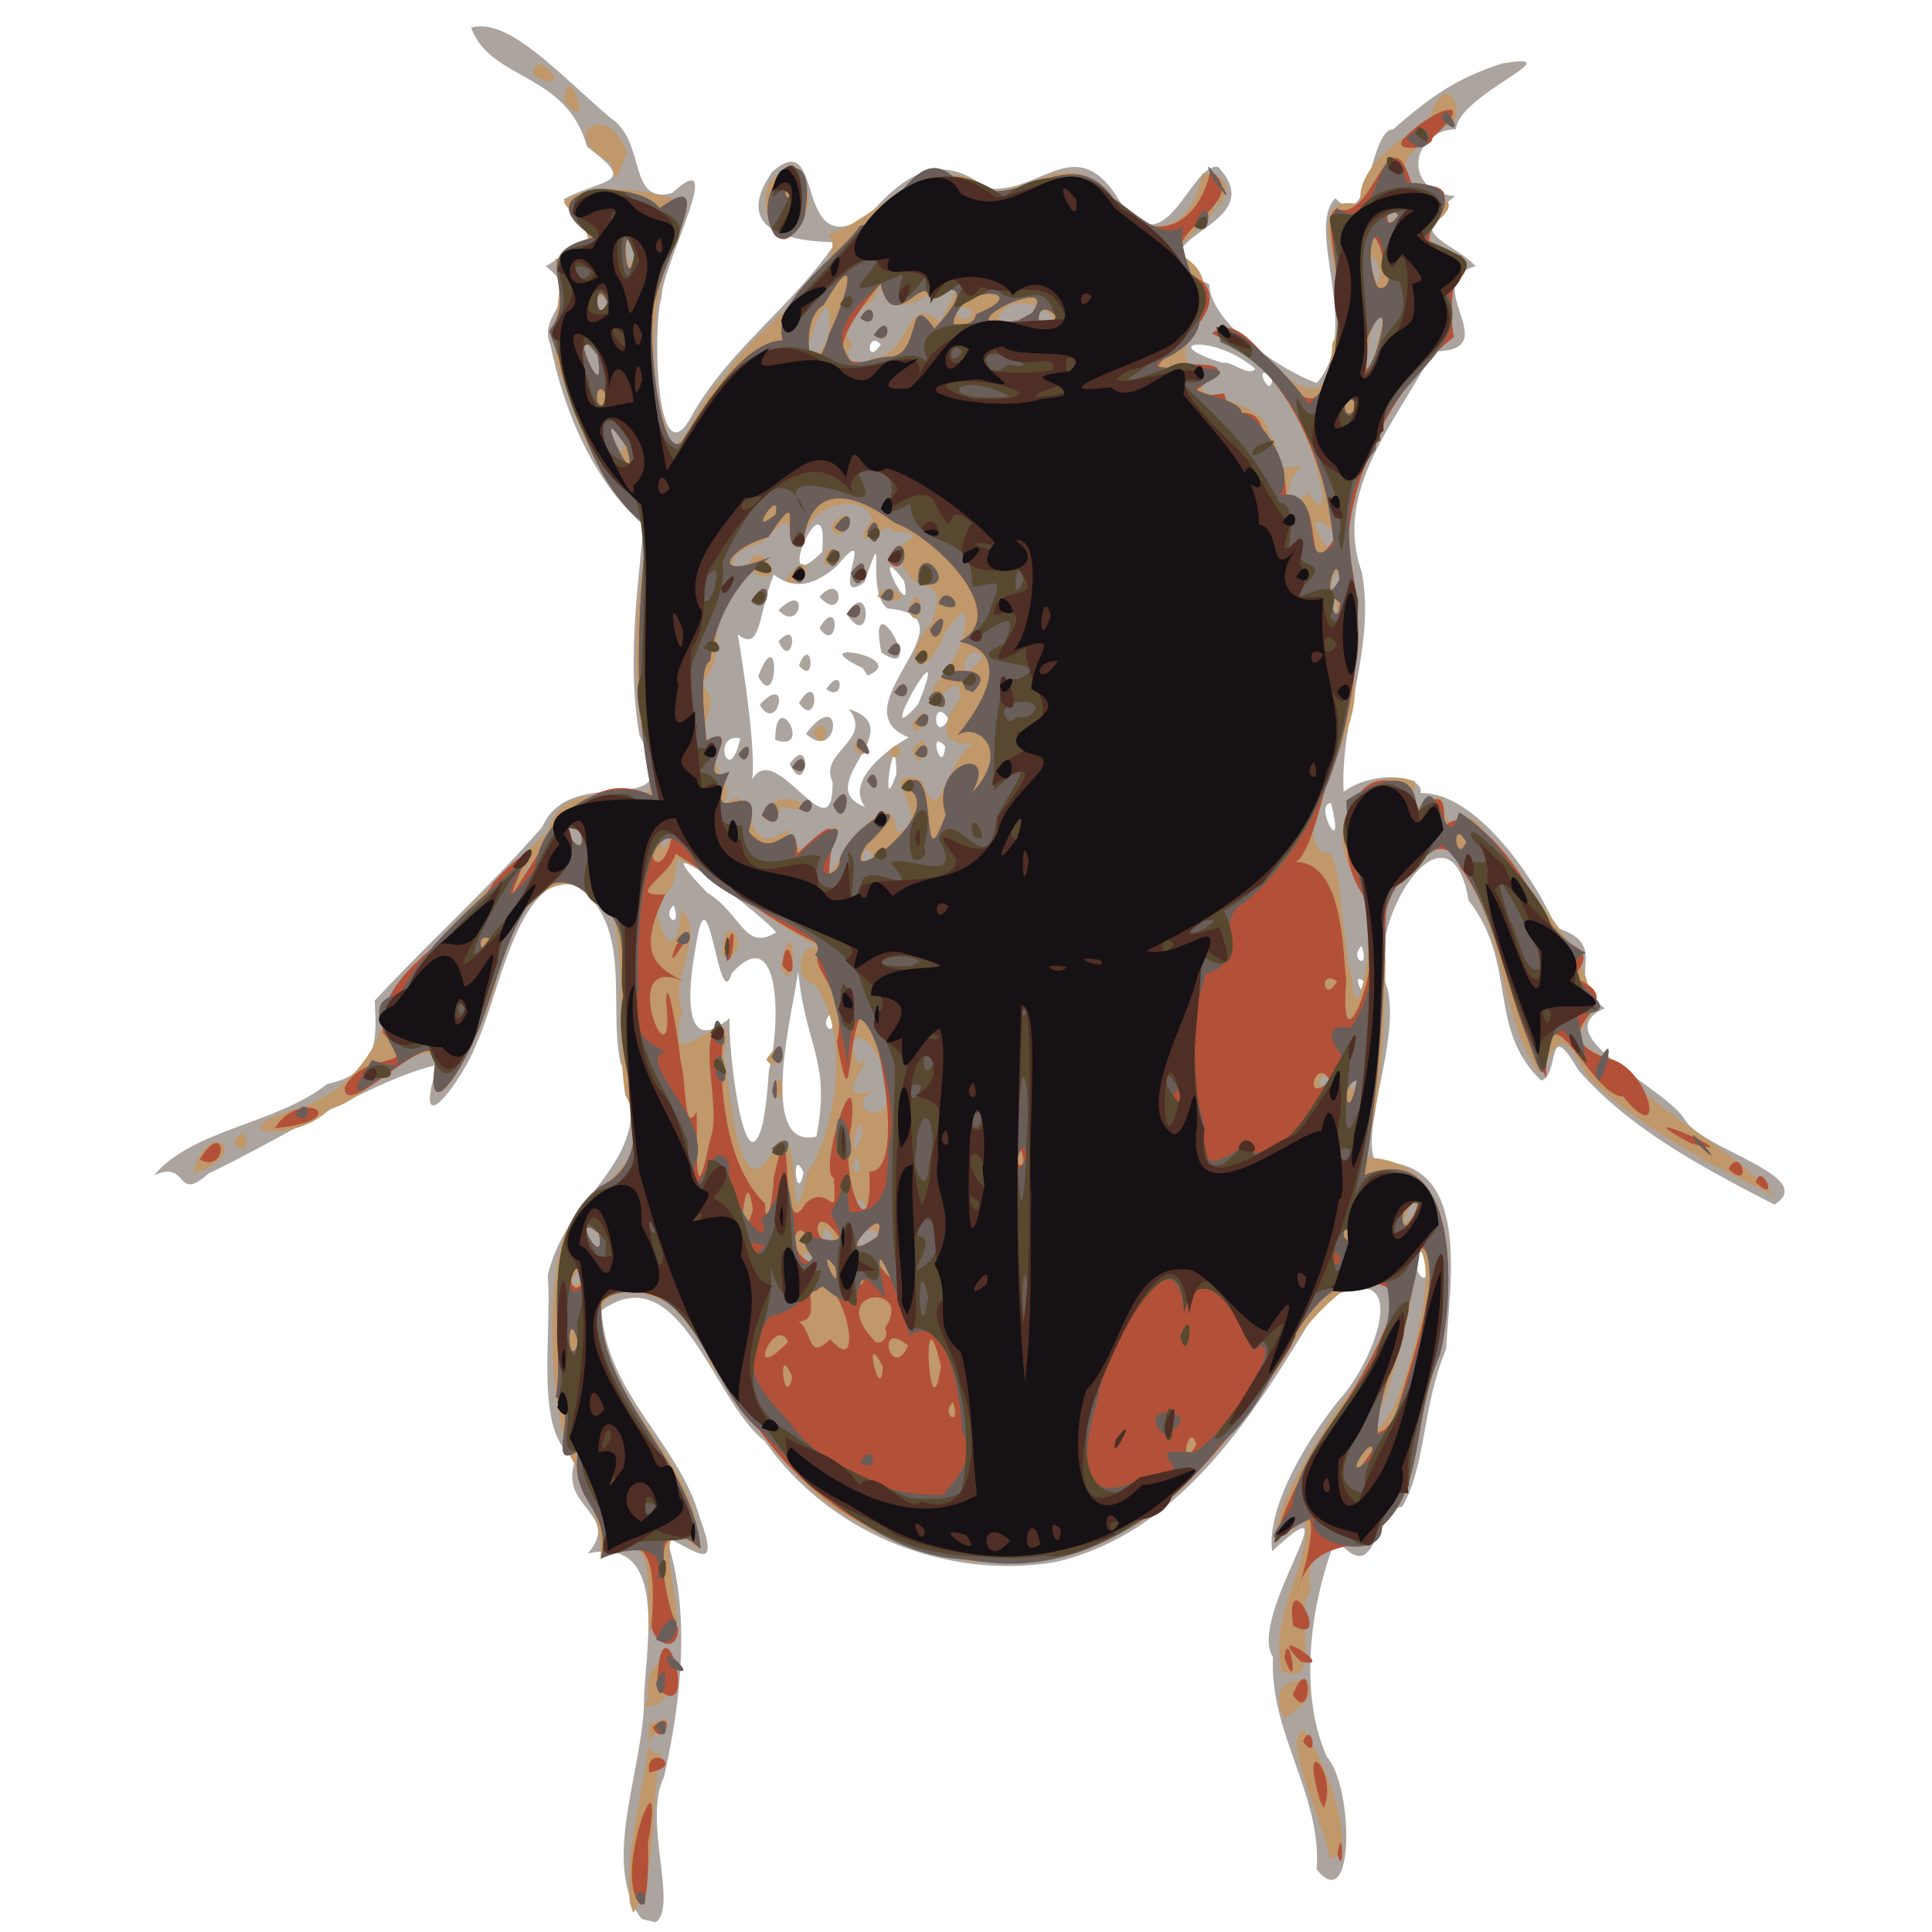 <?xml version="1.0" encoding="UTF-8" standalone="no"?>
<svg
   viewBox="0 0 40 40"
   version="1.1"
   id="svg7"
   sodipodi:docname="beetle_insect_bug_146618.svg"
   width="40"
   height="40"
   inkscape:version="1.4.2 (f4327f4, 2025-05-13)"
   inkscape:export-filename="escarabajo.png"
   inkscape:export-xdpi="96"
   inkscape:export-ydpi="96"
   xmlns:inkscape="http://www.inkscape.org/namespaces/inkscape"
   xmlns:sodipodi="http://sodipodi.sourceforge.net/DTD/sodipodi-0.dtd"
   xmlns="http://www.w3.org/2000/svg"
   xmlns:svg="http://www.w3.org/2000/svg">
  <defs
     id="defs7" />
  <sodipodi:namedview
     id="namedview7"
     pagecolor="#ffffff"
     bordercolor="#000000"
     borderopacity="0.25"
     inkscape:showpageshadow="2"
     inkscape:pageopacity="0.0"
     inkscape:pagecheckerboard="0"
     inkscape:deskcolor="#d1d1d1"
     inkscape:zoom="7.0815109"
     inkscape:cx="45.32931"
     inkscape:cy="9.1082258"
     inkscape:window-width="1366"
     inkscape:window-height="697"
     inkscape:window-x="-8"
     inkscape:window-y="-8"
     inkscape:window-maximized="1"
     inkscape:current-layer="svg7" />
  <g
     transform="matrix(0.141,0,0,0.141,-19.412,-31.847)"
     id="g7"
     style="stroke-width:7.115">
    <path
       d="m 231.884,507.637 c -6.231,-8.394 0.589,-22.55 0.367,-32.938 0.518,-8.639 3.173,-23.309 -8.253,-20.724 5.088,-5.957 -4.723,-6.706 -1.728,-13.991 -6.351,-2.985 -3.449,-18.535 -4.173,-26.752 2.74,-12.7 17.053,-16.961 10.654,-31.422 -1.817,-9.158 2.204,-21.209 -7.666,-26.6 -7.809,1.085 -10.126,16.707 -13.401,23.8 -1.939,5.304 -9.734,15.809 -5.795,3.224 -8.91,1.929 -22.877,10.848 -33.571,15.93 -4.989,4.466 -2.826,-2.069 -8.023,0.27 5.708,-6.804 18.022,-7.499 25.413,-13.403 8.19,-1.67 7.111,-7.817 6.995,-12.24 8.006,-8.67 16.369,-16.102 24.583,-25.486 4.441,-10.173 21.835,0.269 14.288,-13.466 -1.797,-10.225 -0.375,-20.6 0.608,-30.834 -7.694,-6.842 -11.752,-17.076 -13.69,-26.508 -2.017,-4.913 5.424,-6.785 -0.695,-11.549 8.016,-4.839 7.633,-2.4 2.599,-9.803 5.839,-3.205 11.184,-2.04 3.476,-7.727 -2.988,-10.997 -14.182,-9.657 -17.029,-17.496 5.468,-1.551 12.734,6.631 20.449,13.249 5.389,3.478 2.441,12.766 9.068,11.054 8.416,-7.757 -1.58,10.821 -1.533,15.204 -1.353,3.947 -0.911,26.943 4.253,17.788 5.428,-9.975 15.225,-16.521 21.299,-25.769 -3.46,-0.107 -16.217,-0.407 -9.312,-10.351 7.994,-7.033 2.79,13.688 14.039,6.523 5.38,-6.166 10.499,-9.637 17.504,-4.089 7.717,0.896 12.752,-8.155 18.892,0.933 7.171,12.086 10.818,-4.761 15.023,-4.089 8.735,9.267 -15.097,10.342 -1.302,17.24 0.317,6.459 12.226,13.38 15.804,14.48 6.783,-7.688 -1.768,-22.511 2.711,-27.115 5.207,5.324 4.905,-10.027 8.507,-10.13 5.622,-4.934 9.518,-7.582 15.965,-9.654 10.997,-1.853 -6.443,4.523 -6.743,9.656 -6.456,0.036 -8.179,9.079 -0.129,9.816 -7.765,5.941 -0.616,6.351 3.01,10.293 -8.659,2.348 4.942,12.574 -6.286,12.503 -5.178,10.212 -14.722,20.2 -10.432,32.403 2.088,10.935 -3.255,21.636 -2.656,32.256 4.571,-3.357 11.98,-2.29 11.269,0.195 8.175,-0.226 17.006,12.742 19.914,19.754 8.567,2.719 0.607,7.12 7.154,11.852 -9.057,3.96 8.997,11.509 11.857,16.498 2.778,4.301 19.621,8.282 13.043,12.321 -10.388,-5.368 -21.1,-10.996 -28.735,-19.689 -4.879,-8.327 -2.685,0.808 -5.515,1.47 -7.994,-7.727 -3.363,-17.048 -10.636,-26.441 -2.869,-16.455 -15.779,3.7 -11.921,12.956 1.867,7.708 -4.075,20.772 -1.765,25.469 14.408,-0.67 10.809,18.086 10.383,27.417 -3.586,8.609 -2.918,17.078 -6.434,23.157 -4.415,0.629 -3.601,12.298 -9.773,4.686 -3.945,10.162 -5.371,22.954 -1.324,32.038 3.98,4.471 4.123,23.627 -1.485,16.543 0.789,-10.995 -6.951,-19.902 -6.413,-31.141 -3.903,-5.95 12.296,-27.083 -0.117,-15.569 -0.815,-5.899 4.236,-15.205 9.812,-22.204 5.294,-5.63 11.589,-22.185 -2.565,-14.342 -9.383,15.522 -20.102,33.787 -39.165,38.155 -16.152,2.674 -33.218,-4.342 -42.582,-17.766 -7.619,-5.785 -12.392,-27.394 -23.973,-19.233 0.629,12.153 11.455,19.688 14.374,30.326 3.214,8.56 -0.452,5.013 -4.912,2.991 3.698,10.724 2.261,23.938 -0.291,35.222 -3.155,6.194 2.114,19.173 -1.219,21.332 l -2.068,-0.481 z m 115.329,-97.991 c -4.192,-0.37 0.922,8.842 0,0 z m -91.546,-11.597 c -1.902,-4.236 -1.071,5.146 0,0 z m -5.085,-15.044 c 1.767,-6.808 1.746,-22.127 -5.485,-14.214 -1.904,6.633 -3.367,-16.738 -5.256,-3.937 -1.288,6.859 -1.833,16.28 4.98,10.504 -0.346,3.597 2.122,25.6 4.825,15.615 0.513,-2.627 0.776,-5.297 0.935,-7.967 z m 6.974,9.735 c 2.153,-11.172 -1.536,-12.936 -2.693,-24.235 -0.474,4.688 -6.321,26.416 2.693,24.235 z m 2.048,-17.964 c -1.987,1.821 1.354,3.832 0,0 z m 78.896,-4.271 c -3.066,-3.215 -0.316,3.446 0,0 z m -0.896,-5.729 c -1.987,1.821 1.354,3.832 0,0 z m -86.117,-1.914 c 2.054,0.429 -22.139,-18.535 -9.987,-5.932 5.109,3.116 5.42,8.606 9.987,5.932 z m -14.883,-4.086 c -1.987,1.821 1.354,3.832 0,0 z m 96.517,-14.989 c -2.719,0.086 2.269,9.004 0,0 z m -73.193,-3.115 c -2.132,-4.378 6.069,-6.106 2.382,-10.69 9.389,2.912 -5.776,11.229 2.37,14.375 -3.317,-4.458 5.406,-9.705 6.44,-10.207 -10.873,-4.3 10.596,-17.75 -3.145,-18.941 -3.427,-2.553 0.193,-14.128 -3.382,-3.835 -5.51,3.919 2.195,-9.869 -4.037,-2.386 -4.145,3.6 -6.886,2.994 -9.262,1.26 -2.247,5.345 -1.773,11.662 -5.294,8.756 0.893,5.208 2.656,16.839 2.135,21.292 3.497,-6.177 11.919,11.637 11.794,0.375 z m -6.29,-2.667 c 3.494,-4.745 2.445,5.463 0,0 z m -2.128,-3.484 c -0.021,-8.191 5.732,1.96 0,0 z m 4.49,-0.909 c 5.726,-7.411 4.928,4.569 0,0 z m -6.782,-4.262 c 4.791,-5.089 2.676,4.582 0,0 z m 5.782,-0.262 c 3.133,-5.201 2.848,4.084 0,0 z m 4,-2.024 c 2.523,-3.916 2.754,2.102 0,0 z m -10,-1.892 c 3.281,-8.532 2.977,5.681 0,0 z m 15.34,-1.224 c -9.413,-4.4 7.272,-1.616 0.738,1.125 l -0.738,-1.125 z m -9.34,-0.384 c 1.891,-4.826 2.583,3.302 0,0 z m 12.089,-1.892 c -2.246,-11.349 7.056,4.679 -10e-6,10e-6 z m -15.089,-1.636 c 3.269,-3.684 1.973,4.562 0,0 z m 6,-1.948 c 3.133,-5.201 2.848,4.084 0,0 z m 4,-2.083 c 3.732,-5.84 3.732,5.84 0,0 z m -10,-0.559 c 4.624,-4.528 3.252,3.618 0,0 z m 6,-1.941 c 3.748,-4.098 3.747,4.098 0,0 z m 11.29,26 c -0.05,-8.988 -2.618,7.885 0,0 z m -22.926,-5.22 c -4.289,-0.913 -1.614,7.468 0,0 z m 30.093,1.151 c -2.699,-2.922 -0.372,4.749 0,0 z m 0.543,-3.931 c -2.488,-3.893 -2.488,3.893 0,0 z m -4.487,-2.266 c 5.577,-13.895 -7.435,8.556 0,0 z m -2.096,-18.091 c -5.375,-7.084 1.598,7.249 0,0 z m -12.022,-4.229 c 1.125,-12.218 -8.007,7.966 0,0 z m 66.105,-25.414 c -3.066,-3.215 -0.316,3.446 0,0 z m -2.5,-1.477 c -6.09,-5.287 -14.954,-3.941 -4.75,-0.871 1.068,-0.417 3.764,2.118 4.75,0.871 z m -55,-3.582 c -2.033,-2.195 -2.264,3.346 0,0 z"
       fill="#aca49e"
       id="path1"
       style="stroke-width:7.115" />
    <path
       d="m 230.139,505.204 c -0.675,-9.984 2.715,-17.261 2.889,-26.192 7.715,-2.72 -4.602,3.255 1.781,4.495 -1.947,7.273 -0.315,17.414 -4.167,23.225 l -0.503,-1.528 z m 102.754,-6.519 c -0.562,-4.826 -7.212,-17.594 -3.822,-18.772 2.8,3.389 8.697,19.003 3.822,18.772 z m -6.678,-20.572 c -3.939,-8.521 10.209,-5.861 0,0 z m -93.337,-2.442 c -1.3,-8.98 8.647,-7.154 1.877,0.128 -0.104,0.38 -4.128,1.254 -1.877,-0.128 z m 93.005,-4.416 c -2.029,-8.487 4.741,-16.691 3.363,-22.118 -10.87,9.19 3.307,-15.919 7.721,-19.989 3.43,-5.267 10.112,-18.737 -1.964,-13.856 -11.771,9.039 -17.579,28.584 -33.144,35.883 -11.446,6.329 -27.206,5.068 -38.213,-1.814 -9.796,-4.85 -15.216,-15.042 -21.896,-23.607 0.598,-10.098 -21.074,-15.538 -14.976,-2.077 2.761,10.842 13.948,18.346 13.477,29.786 -10.537,-10.434 2.96,21.095 -7.211,11.403 -0.648,-5.534 1.627,-16.037 -7.234,-10.085 0.741,-4.638 -3.091,-12.819 -4.434,-15.169 -2.577,-6.268 -3.851,-22.198 -0.99,-32.023 3.139,-8.506 14.959,-10.095 9.092,-20.959 -1.231,-8.238 0.013,-17.198 -1.446,-25.174 -6.593,-12.315 -15.819,-2.47 -17.344,7.725 -0.112,3.496 -9.578,23.768 -8.892,14.717 0.343,-9.503 -10.683,4.223 -15.621,4.706 -4.963,5.318 -17.053,3.772 -5.303,0.214 8.432,-2.344 13.188,-9.932 14.022,-16.314 6.24,-8.064 14.647,-16.734 23.177,-24.434 3.018,-11.955 21.575,1.65 14.156,-13.132 -1.971,-10.527 -1.315,-21.375 0.946,-31.797 -7.057,-5.43 -10.015,-13.073 -12.788,-21.23 -3.189,-7.399 0.88,-11.9 -1.228,-17.988 8.334,-1.742 4.008,-4.591 1.284,-8.342 4.831,-4.289 18.298,-0.246 17.919,0.188 -4.093,10.544 -6.614,22.062 -2.807,33.082 0.836,8.004 5.309,-6.041 8.32,-7.348 3.166,-6.535 19.671,-17.14 15.319,-21.196 8.401,-2.536 14.677,-13.859 24.454,-6.222 7.072,-1.004 11.327,-6.427 17.167,0.736 5.844,6.934 11.726,5.043 13.429,-3.498 9.737,1.246 -3.56,9.37 -3.557,11.772 11.081,5.684 -6.929,17.014 6.003,17.682 -8.7,3.823 6.919,2.528 7.392,9.037 2.555,1.975 -1.263,5.679 4.743,4.447 -2.967,2.856 -2.458,7.418 0.885,3.911 5.013,7.202 0.236,-9.453 -2.704,-12.477 0.613,-5.084 -18.597,-14.02 -6.887,-10.576 5.179,4.843 12.652,14.201 13.188,1.187 4.189,-7.5 -6.199,-22.67 4.248,-20.38 -1.856,-7.498 16.337,-16.358 6.945,-7.098 -3.637,7.139 12.685,3.788 2.528,10.784 0.463,4.104 10.471,3.716 3.085,8.94 4.624,8.87 -9.704,13.221 -10.347,23.212 -8.361,9.904 -0.331,22.113 -3.345,33.552 1.913,8.631 -10.181,21.427 -4.343,25.879 2.638,-2.225 2.579,13.67 4.081,18.177 0.632,10.646 4.448,-9.799 1.486,-13.392 -6.92,-8.066 -0.169,-18.369 7.855,-15.362 -0.987,8.108 -0.215,2.223 3.968,2.412 0.78,8.32 3.345,-1.784 6.878,6.396 6.468,8.101 12.925,14.464 14.66,21.578 4.573,3.078 -7.31,7.71 2.922,10.088 6.705,8.266 17.542,12.887 24.479,20.429 -9.891,-4.753 -19.738,-10 -27.583,-17.516 -3.646,-7.066 -4.2,-5.848 -7.078,-0.471 -5.93,-8.851 -5.094,-20.074 -10.857,-29.029 -2.241,-9.366 -10.534,0.238 -11.82,4.976 0.113,12.183 0.139,24.495 -2.875,36.353 14.333,0.245 12.855,18.829 10.923,28.869 -4.143,9.783 -2.252,18.972 -8.321,25.103 -1.979,5.654 -12.082,-0.864 -10.702,9.699 -2.732,3.096 2.156,14.494 -4.205,11.75 z m -90.279,-10.479 c -1.987,1.821 1.354,3.832 0,0 z M 342.134,432.936 c 2.899,-6.58 6.918,-20.909 3.678,-24.136 -0.403,8.996 -3.881,21.188 -6.855,27.462 l 1.534,-1.14 1.643,-2.186 z M 223.5,413.505 c -0.635,-3.308 -3.774,3.427 0,0 z m 33.5,-3.059 c -2.033,-2.195 -2.264,3.346 0,0 z m -31,-2.441 c -4.063,-6.969 -1.399,5.882 0,0 z m 40.667,-1.019 c -4.19,-2.63 -3.689,5.65 0,0 z m -6.667,0.519 c -2.395,-3.995 -1.595,3.719 0,0 z m 85.417,-3.643 c 1.326,-5.758 -4.079,5.344 0,0 z m -80.417,-0.298 c -1.891,-4.826 -2.583,3.302 0,0 z m -8.759,-5.577 c 2.578,-2.888 7.497,-18.591 1.01,-27.672 -2.795,0.211 -3.101,-7.674 2.247,-4.807 -6.712,-2.4 -16.128,-11.101 -22.429,-13.586 -0.04,5.014 -2.182,6.088 -3.258,5.759 0.627,5.567 3.066,10.267 3.944,1.686 3.785,4.065 -2.188,10.819 0.169,14.806 -3.483,12.739 8.84,-4.522 6.023,6.333 0.984,5.788 2.302,25.091 7.768,13.241 4.114,-3.893 1.353,17.927 4.526,4.241 z m -5.241,-11.923 c 1.806,-5.415 2.272,3.92 0,0 z m -0.812,-4.622 c 3.605,-5.317 2.179,3.219 0,0 z m 2.144,-13.515 c 2.004,-10.839 2.856,5.8 0,0 z m -8.645,-1.796 c 0.397,-8.729 5.158,0.842 0,0 z m 19.917,29.644 c -1.987,1.821 1.354,3.832 0,0 z m 0.686,-3.272 c -0.417,-5.542 -2.504,6.467 0,0 z m 3.491,-6.287 c 0.167,-7.68 -7.243,-11.284 -4.079,-4.078 4.102,-3.018 -5.538,6.783 2.709,3.633 -5.899,2.993 2.652,5.763 1.37,0.445 z m 68.823,-2.44 c -1.987,1.821 1.354,3.832 0,0 z m -3.604,0.67 c -2.033,-2.195 -2.264,3.346 0,0 z m 2.604,-9.67 c -1.987,1.821 1.354,3.832 0,0 z M 217,352.883 c -3.09,-1.872 -2.945,5.817 0,0 z m 44,-0.937 c 2.718,-4.346 7.959,-10.519 8.298,-3.784 6.417,-2.153 -4.262,-9.773 3.702,-7.848 3.054,8.98 3.387,-5.081 8.921,-5.667 -2.339,1.27 -8.409,0.306 -3.428,-5.915 1.017,-7.275 -7.181,6.432 -3.485,-2.477 4.182,-3.135 6.907,-16.095 1.347,-7.36 -3.216,8.106 -6.905,4.021 -1.976,-1.386 2.983,-8.085 -1.955,-3.248 -4.167,-8.736 -5.616,-1.871 7.025,-4.864 -1.772,-4.877 0.706,-2.664 -7.237,4.889 -2.733,-1.787 -0.99,-4.109 -9.784,-2.559 -10.249,4.051 -4.051,-0.456 0.871,-7.409 -5.931,-0.665 -9.008,3.258 0.384,3.471 -5.941,9.546 -1.44,4.767 0.696,6.73 -2.899,11.32 4.351,3.86 -4.145,8.535 3.315,8.518 -3.731,4.801 2.444,4.59 -0.257,9.384 5.779,-5.231 2.058,8.931 9.607,3.386 1.424,4.955 2.288,2.526 7.28,-0.695 -0.207,1.603 -4.1,11.82 0.37,4.992 z m -11.407,-6.29 c 2.186,-5.801 10.868,0.746 2.847,-1.426 -0.461,1.406 -1.269,3.503 -2.847,1.426 z m 10.407,-1.651 c 3.222,-5.133 2.005,4.784 0,0 z m 5,-3.5 c 1.493,-3.16 2.257,3.434 0,0 z m -11,-1.941 c 2.151,-3.625 2.784,2.212 0,0 z m -7.875,-1.934 c 2.455,-3.563 1.526,2.818 0,0 z m 21.875,-0.066 c 2.151,-3.625 2.784,2.212 0,0 z m 3.638,-0.559 c 3.515,-4.854 1.493,5.094 0,0 z m -8.638,-0.5 c 2.488,-3.893 2.488,3.893 0,0 z m -6,-2 c 2.488,-3.893 2.488,3.893 0,0 z m 14.606,-1.416 c 3.694,-5.016 0.865,4.188 0,0 z m -2.606,-4.525 c 2.151,-3.625 2.784,2.212 0,0 z m -1,-6 c 2.151,-3.625 2.784,2.212 0,0 z m 3,-6.02 c 2.239,-6.319 2.534,4.522 0,0 z m -9,0.52 c 2.523,-3.916 2.754,2.102 0,0 z m -14,-1.937 c 3.34,-5.289 2.809,2.888 0,0 z m 18.473,-0.666 c 1.543,-3.359 7.141,2.21 0,0 z m -13.473,-2.334 c 3.979,-6.419 4.251,2.273 0,0 z m 9.638,-1.122 c 3.515,-4.854 1.493,5.094 0,0 z m -15.138,-0.5 c 0.928,-6.596 7.413,4.257 0,0 z m 11.097,-0.844 c 0.523,-5.824 4.866,1.616 0,0 z m 1.014,-5.584 c 4.87,-5.21 1.802,4.59 0,0 z m 6.389,48.927 c -2.151,-4.873 -2.151,4.873 0,0 z m -43.412,-5.245 c -4.44,-0.349 2.421,7.386 0,0 z m 13.412,2.245 c -1.217,-4.742 -1.988,4.975 0,0 z m 46,-26.69 c -2.839,-2.971 -4.399,5.831 0,0 z m 51.604,-8.539 c -1.987,1.821 1.354,3.832 0,0 z m 0.777,-2.823 c -0.216,-4.214 -2.698,5.208 0,0 z m -0.727,-6.905 c -6.577,-5.969 0.628,7.392 0,0 z m -104.365,-13.543 c -3.867,-6.732 -0.369,6.217 1e-5,0 z m -3.868,-12.455 c -5.344,-7.18 1.565,9.151 0,0 z m 115.182,-6.274 c -3.245,3.627 -2.805,13.985 -0.392,3.195 l 0.363,-1.501 0.029,-1.693 z m -81.18,2.479 c 0.878,-11.327 -7.079,11.004 -0.457,2.027 z m 6.118,4.182 c 6.018,0.131 4.907,-10.008 10.164,-5.276 3.207,-6.194 3.369,-5.506 -1.886,-3.859 -3.203,1.771 -4.277,2.129 -7.229,-1.182 0.437,3.052 -7.431,3.931 -3.672,8.435 -2.195,1.666 1.582,4.362 2.623,1.882 z m 0.458,-3.373 c 2.523,-3.916 2.754,2.102 0,0 z m -2,-2.5 c 2.151,-3.625 2.784,2.212 0,0 z m 24.687,-0.146 c 9.432,2.959 -2.266,-6.028 -4.462,0.247 1.309,1.001 3.336,1.105 4.462,-0.247 z m -8.197,-0.929 c -4.857,-2.204 -1.173,3.64 0,0 z m -53.49,-0.984 c -2.488,-3.893 -2.488,3.893 0,0 z m 113.29,-5 c -2.663,-6.514 -0.21,6.601 0,0 z m -109.29,-3.059 c -2.118,-6.246 -1.405,7.228 0,0 z m 109,-2 c -2.033,-2.195 -2.264,3.346 0,0 z m 3,-3 c -2.033,-2.195 -2.264,3.346 0,0 z m -26.5,-1.941 c -3.066,-3.215 -0.316,3.446 0,0 z M 166.015,398.189 c 2.229,-8.771 9.239,-2.913 0,0 z m 5.985,-4.684 c 2.488,-3.893 2.488,3.893 0,0 z m 79.03,-133.944 c -4.872,-12.973 11.247,-8.964 3,0.694 -1.085,1.567 -2.624,0.445 -3,-0.694 z m -23.567,-9.713 c -8.684,-4.758 0.061,-9.351 2.235,-1.347 -1.037,1.255 -1.408,6.18 -2.235,1.347 z m 120.2,-6.778 c 3.352,-10.023 6.696,5.439 0,0 z m -127.08,-2.207 c -0.003,-7.437 4.814,5.537 0,0 z m -4.633,-3.916 c 0.095,-4.983 6.892,3.52 0,0 z"
       fill="#c09869"
       id="path2"
       style="stroke-width:7.115" />
    <path
       d="m 230.721,503.546 c -1.584,-6.239 4.604,-21.28 2.09,-6.915 0.118,0.769 0.156,13.805 -2.09,6.915 z m 103.358,-5.458 c 0.794,-5.075 0.961,4.063 0,0 z m -2.581,-7.833 c -3.188,-10.796 2.746,-3.862 0.544,1.068 l -0.544,-1.068 z m -98.498,-4.128 c -0.729,-4.299 5.72,-1.052 0,10e-6 z m 96,-4.622 c 1.493,-3.16 2.257,3.434 0,0 z m -95.5,-2 c 3.555,-3.403 1.832,3.564 0,0 z m 0.641,-5.736 c 0.396,-16.006 6.797,6.19 0,0 z m 93.359,0.959 c 2.903,-7.105 3.001,4.612 0,0 z m -1.243,-5.46 c 0.712,-5.086 2.388,6.563 0,0 z m 2.41,0.571 c -5.858,-5.878 5.908,1.439 0,0 z m -95.325,-5.583 c 0.582,-7.141 0.326,-14.749 -7.357,-9.791 1.413,-7.604 -4.738,-7.77 -3.422,-15.528 -5.043,3.222 0.423,-6.466 -3.269,-7.937 1.544,-7.951 -3.185,-23.568 6.474,-30.891 10.104,-4.761 1.689,-18.818 3.429,-28.027 -0.65,-4.642 1.24,-10.365 -3.48,-13.273 -10.945,-12.181 -14.696,11.961 -18.1,19.03 -2.685,6.332 -7.838,13.698 -5.812,2.809 -2.02,-3.2 -13.498,9.924 -13.532,4.874 3.135,-5.933 11.798,-1.946 5.653,-7.943 -1.176,-9.356 11.908,-13.887 16.218,-22.188 7.531,-7.995 3.42,-1.103 2.738,1.824 4.911,-7.271 10.471,-19.425 20.615,-14.487 -2.878,-13.04 -2.214,-26.444 -0.839,-39.588 -8.904,-6.874 -10.454,-18.709 -14.348,-28.689 4.875,-5.905 -3.909,-11.4 6.595,-13.711 -11.165,-7.476 6.223,-8.956 9.639,-4.284 9.902,-7.401 -1.92,11.597 -1.047,16.32 -0.489,4.008 1.094,20.588 4.264,18.038 3.734,-5.98 9.23,-14.785 14.861,-14.982 -1.881,-5.819 8.817,-12.822 11.314,-16.788 5.493,-0.985 8.118,-12.585 14.014,-6.956 8.549,6.509 16.372,-6.487 23.215,2.912 5.66,7.458 12.592,4.034 14.237,-4.104 7.385,5.32 -12.334,10.102 -1.17,16.272 5.947,6.339 -15.643,15.438 -1.623,12.197 11.583,-0.164 -7.511,6.075 4.819,4.257 1.295,5.224 4.532,0.401 5.783,5.885 2.743,2.897 3.35,6.827 3.272,9.638 6.393,-1.681 1.854,14.2 7.456,5.301 -2.497,-11.368 -6.701,-24.428 -18.293,-29.594 6.285,-5.845 14.416,20.015 17.284,4.446 4.607,-6.186 -2.26,-22.041 1.097,-22.763 5.382,2.185 7.598,-15.059 10.979,-3.458 12.827,-0.821 -5.558,10.501 7.37,10.315 -1.357,3.402 -1.967,7.689 -1.22,11.963 -8.693,6.76 -15.239,19.936 -15.622,31.27 3.116,10.364 1.022,23.716 -3.052,34.237 -1.85,7.142 -3.377,11.84 -5.042,11.576 7.622,-0.563 7.373,13.494 7.917,17.363 -1.365,16.235 7.144,-6.837 2.644,-12.239 -5.477,-7.388 -1.929,-21.499 6.646,-15.782 -1.164,9.072 5.872,-4.997 5.033,5.597 4.536,-5.413 14.19,10.457 15.571,15.321 3.473,2.434 7.093,2.334 3.355,6.705 10.107,3.618 -5.932,7.686 4.924,11.836 6.207,0.769 9.298,14.008 2.471,5.623 -4.767,0.181 -11.64,-18.61 -11.277,-2.734 -5.738,-9.603 -6.208,-22.442 -12.723,-31.002 -2.606,-7.521 -11.124,3.167 -10.836,7.607 -0.281,12.601 -1.158,25.442 -3.134,37.677 13.956,-5.587 13.314,17.5 11.082,26.293 -4.138,9.674 -2.272,19.639 -8.53,25.27 -2.696,4.774 -10.21,0.498 -12.525,10.031 1.818,-5.528 4.885,-17.691 -3.156,-7.694 2.754,-12.032 14.478,-23.351 17.855,-36.445 -4.916,-4.221 -14.02,-0.334 -15.446,7.658 -8.259,13.097 -18.611,27.469 -34.534,31.101 -16.858,3.359 -33.911,-5.185 -43.684,-18.863 -7.874,-6.556 -9.512,-24.678 -23.091,-19.259 -1.262,13.962 13.289,23.428 14.56,36.774 -8.628,-7.365 -5.007,9.03 -3.305,11.67 -0.062,4.011 -3.974,2.096 -3.914,-0.692 z m 106.086,-25.867 c -3.071,-2.02 -5.187,8.623 0,0 z m -26.086,-0.332 c -0.99,-4.06 -2.858,4.407 0,0 z m 29.101,-3.773 c 1.694,-6.424 8.383,-24.217 3.438,-25.49 -0.288,9.27 -5.289,20.179 -6.464,27.712 l 1.495,-0.653 1.531,-1.57 z m -64.839,-2.507 c -1.987,1.821 1.354,3.832 0,0 z m -1.759,-5.271 c -3.026,-13.001 -1.739,11.26 0,0 z m -21.845,1.5 c -2.405,-5.578 -1.096,5.299 0,0 z m 13.29,-1.5 c -3.208,-6.284 -0.167,6.211 0,0 z m -13.89,-3.599 c -1.834,-4.177 -6.633,6.802 0,10e-6 z m 17.601,0.54 c -5,-4.161 -2.393,5.534 0,0 z m -48.393,-0.412 c -1.812,-6.421 -1.691,4.875 0,0 z m 36.976,-0.529 c 5.819,6.697 1.226,-11.689 -2.083,-7 -2.448,-1.299 2.091,6.404 -4.861,3.868 5.214,-0.568 2.683,7.296 6.944,3.132 z m 8.021,-1.589 c 4.596,-6.801 -9.152,-5.884 -1.349,2.013 1.15,0.43 1.959,-1.136 1.349,-2.013 z m -43.604,-8.018 c -3.676,-4.866 -3.057,6.395 0,0 z m 40.5,0.607 c -3.066,-3.215 -0.316,3.446 0,0 z m 3.09,-2.757 c -4.193,-2.82 3.549,7.199 0,0 z m -7.245,1.214 c -3.183,-4.298 0.92,5.161 0,0 z m -3.345,-1.398 c -1.377,-8.501 -4.901,-1.229 -0.312,0.652 l 0.312,-0.652 z m -31.369,-3.579 c -4.629,-3.793 1.078,5.957 0,0 z m 40.852,0.492 c 2.265,-6.41 -7.738,5.251 0,0 z m -5.483,0.269 c -4.195,-6.669 -4.555,2.546 0,0 z m 74.604,-1.97 c -1.987,1.821 1.354,3.832 0,0 z m -87.384,-2.319 c -1.213,-8.664 -2.547,9.082 0,0 z m 97.748,-0.824 c -3.49,-1.447 -2.789,7.863 0,0 z m -94.717,-3.702 c 3.293,-14.834 0.515,11.197 4.748,3.575 3.609,-3.143 4.572,3.77 4.128,-3.692 -2.534,-0.512 3.742,-20.092 2.559,-7.606 -1.991,7.868 3.121,19.151 2.644,6.674 4.799,0.334 2.413,-16.717 -0.579,-23.985 -3.059,3.447 -1.756,18.203 -4.182,5.014 1.945,-8.664 -5.93,-11.655 -1.527,-13.889 -7.939,-3.483 -15.863,-9.963 -22.172,-13.803 -0.844,3.427 -7.68,6.324 -1.501,5.971 -4.419,8.973 -1.333,10.79 3.416,13.144 -11.473,-5.993 -1.725,17.047 -3.294,2.609 0.096,-5.612 2.296,8.909 2.047,8.385 1.059,3.747 0.452,11.175 2.416,7.826 0.178,5.398 -0.473,15.872 2.019,3.915 1.822,-4.313 -2.502,-16.9 2.028,-15.965 -1.03,6.365 -0.145,19.683 6,25.473 0.195,5.714 1.386,-2.773 1.252,-3.648 z m -0.173,-12.842 c 0.794,-5.075 0.961,4.062 0,0 z m -0.079,-5.024 c 1.897,-4.833 2.302,3.52 0,0 z m 1.543,-13.49 c 0.724,-6.829 3.005,4.266 0,0 z m -8.472,-1.76 c 2.22,-8.41 1.194,4.565 0,0 z m -7.106,-1.145 c 4.667,-5.755 -2.528,6.203 0,0 z m 50.64,30.106 c -1.987,1.821 1.354,3.832 0,0 z m 49.31,-10.271 c -2.711,0.412 -1.226,7.157 0,0 z m -3.914,0 c -2.162,-3.79 -4.194,4 0,0 z m 1,-14.559 c -2.78,-1.91 -1.96,3.535 0,0 z m -124,-6 c -2.78,-1.91 -1.959,3.535 0,0 z m 51,-12 c 2.089,-5.876 12.743,-10.254 3.83,-1.945 -4.806,7.701 13.527,-5.873 5.426,-8.636 5.784,-5.664 2.057,15.804 6.3,4.132 -2.531,-7.82 8.099,-10.558 3.746,-3.099 6.149,-6.506 0.767,-10.485 -1.999,-8.606 3.897,-4.814 8.056,-12.032 0.273,-13.731 7.97,-4.137 -4.182,-15.657 -9.576,-17.449 -5.785,-4.45 -12.51,-6.229 -13.467,3.477 -4.281,1.269 1.076,-10.735 -5.039,-1.359 -6.1,1.603 -8.929,6.682 0.251,2.944 -5.127,3.339 -8.279,9.882 -8.791,15.226 -2.121,0.915 -0.352,11.992 -0.605,11.713 6.069,-3.248 -2.597,7.081 3.434,4.562 -4.692,10.233 5.668,-1.307 2.818,8.75 4.163,5.218 6.856,-3.606 7.178,3.262 7.381,-7.171 4.762,-2.421 4.634,2.971 1.056,-0.102 1.592,-1.282 1.585,-2.212 z m -11.435,-6.336 c 2.11,-5.573 4.046,3.739 0,0 z m 5.435,-1.046 c 2.151,-3.625 2.784,2.212 0,0 z m 5,-0.559 c 3.222,-5.133 2.005,4.784 0,0 z m 5,-3.5 c 1.493,-3.16 2.257,3.434 0,0 z m -11,-1.941 c 2.151,-3.625 2.784,2.212 0,0 z m -7.875,-1.934 c 2.455,-3.563 1.526,2.818 0,0 z m 25.875,-0.066 c 2.151,-3.625 2.784,2.212 0,0 z m -8.5,-1.059 c -0.211,-4.032 4.109,3.766 0,0 z m 8.5,-3.441 c 2.523,-3.916 2.754,2.102 0,0 z m 2,-3.559 c 2.162,-3.79 4.194,4 0,0 z m -5,-0.941 c 2.151,-3.625 2.784,2.212 0,0 z m 10,-1.594 c -9.717,-0.813 6.976,-3.875 1.5,1.535 l -1.059,-0.451 -0.441,-1.084 z m -6.875,-3.34 c 2.455,-3.563 1.526,2.818 0,0 z m -4.125,-1.066 c 2.151,-3.625 2.784,2.212 0,0 z m 6.229,-3.247 c 3.624,-5.078 1.231,3.929 0,0 z m -12.229,-2.253 c 2.523,-3.916 2.754,2.102 0,0 z m 9,-0.5 c 2.151,-3.625 2.784,2.212 0,0 z m -23,-1.437 c 3.34,-5.289 2.809,2.888 0,0 z m 27.51,0.394 c 1.011,-3.597 4.965,2.14 0,0 z m -8.51,-0.957 c 2.151,-3.625 2.784,2.212 0,0 z m 5.476,-2.098 c -0.207,-7.387 6.882,1.747 0,0 z m -18.476,-0.902 c 1.891,-4.826 2.583,3.302 0,0 z m 8.638,-0.559 c 3.515,-4.854 1.493,5.094 0,0 z m -3.638,-1.941 c 1.897,-4.833 2.302,3.52 0,0 z m 9,0.131 c 3.014,-6.454 3.292,3.74 0,0 z m -3,-4.19 c 2.151,-4.872 2.151,4.873 0,0 z m -4.771,-0.687 c 3.194,-4.727 2.789,2.637 0,0 z m -23.82,45.039 c -5.634,1.769 -1.621,8.236 0,0 z m -13.82,-1.597 c -4.44,-0.349 2.421,7.386 0,0 z m 130.412,2.745 c -2.395,-3.995 -1.595,3.719 0,0 z m -18.543,-35.069 c -2.699,-2.922 -0.372,4.749 0,0 z m -0.096,-3.431 c -0.335,-5.493 -2.963,5.181 0,0 z m -82.821,-9.567 c 1.086,-4.546 -4.64,3.795 0,0 z m -21.847,-9.933 c -6.264,-9.317 2.491,9.184 0,0 z m 107.306,-6 c -2.488,-3.893 -2.488,3.893 0,0 z m -110,-0.941 c -1.891,-4.826 -2.583,3.302 0,0 z m -1.578,-6.514 c -5.344,-7.18 1.565,9.151 0,0 z m 114.48,-0.694 c 2.925,-10.577 -2.961,-2.007 -2.035,3.149 l 0.985,-0.925 1.051,-2.224 z m -80.433,-2.539 c 2.879,-6.013 4.493,-13.376 -0.849,-4.188 -3.94,2.167 -1.978,14.073 0.849,4.188 z m 8.519,3.449 c 5.358,0.179 2.579,-10.335 6.899,-4.123 6.142,-6.751 2.532,-6.115 -0.889,-5.138 -1.132,-2.23 -5.42,5.89 -7.012,-1.5 -2.404,2.778 -11.853,14.588 1.001,10.761 z m -1.988,-3.202 c 2.523,-3.916 2.754,2.102 0,0 z m -2,-2.5 c 2.151,-3.625 2.784,2.212 0,0 z m 17,-0.559 c 9.15,-3.601 -2.636,-4.932 -3.361,1.44 1.198,0.133 3.149,0.209 3.361,-1.44 z m 8.198,-0.179 c 4.842,-6.563 -14.806,3.288 -1.914,1.071 z m 3.802,0.679 c -3.747,-4.098 -3.747,4.098 0,0 z m -66,-1.941 c -1.891,-4.826 -2.583,3.302 0,0 z m 114.087,-4.372 c -1.073,-8.932 -3.741,-5.667 -1.354,1.349 0.525,1.701 3.139,-0.554 1.354,-1.349 z M 230.985,262.255 c -2.603,-5.741 -1.235,9.006 0,0 z m 112.015,-4.809 c -2.033,-2.195 -2.264,3.346 0,0 z m -15.457,207.128 c -1.315,-9.816 6.041,3.359 0,0 z m 67.957,-65.069 c 0.635,-3.308 3.774,3.427 0,0 z m -4,-2 c 1.832,-3.564 3.555,3.403 0,0 z m -224.5,-1.378 c 3.979,-6.419 4.251,2.273 0,0 z m 218.913,-2.396 c -11.785,-6.441 10.391,2.932 0,-10e-6 z M 178,391.54 c 3.884,-6.203 12.274,-1.173 0,0 z m 73.39,-131.213 c -4.287,-7.384 6.624,-15.789 4.506,-3.482 0.189,1.804 -2.672,5.497 -4.506,3.482 z m 2.214,-7.552 c -1.987,1.821 1.354,3.832 0,0 z m 90.396,-6.771 c 4.226,-4.36 11.022,-6.379 4,0.117 0.158,1.744 -6.623,2.202 -4,-0.117 z"
       fill="#b35138"
       id="path3"
       style="stroke-width:7.115" />
    <path
       d="m 231,504.505 c 1.493,-3.16 2.257,3.434 0,0 z m 3,-25 c 1.493,-3.16 2.257,3.434 0,0 z m 0,-6.5 c 2.405,-5.578 1.096,5.299 0,0 z m 2.143,-2.39 c -2.764,-4.872 5.357,2.768 0,0 z m -2.143,-4.019 c 3.961,-7.905 4.114,2.4 0,0 z m 0.137,-8.985 c 1.829,-6.053 -6.09,-3.941 -8.205,-2.863 1.602,-7.681 -4.661,-8.085 -3.37,-15.812 -5.043,3.222 0.423,-6.466 -3.269,-7.937 1.544,-7.951 -3.185,-23.568 6.474,-30.891 10.104,-4.761 1.689,-18.818 3.429,-28.027 -0.65,-4.642 1.24,-10.365 -3.48,-13.273 -10.945,-12.181 -14.696,11.961 -18.1,19.03 -2.696,6.346 -7.83,13.692 -5.819,2.797 -1.844,-3.777 -17.252,12.978 -9.487,0.854 10.515,4.071 -5.176,-8.135 4.115,-9.685 4.597,-8.581 12.312,-14.014 19.293,-20.914 -2.652,4.151 -5.685,10.169 0.448,2.772 0.97,-8.575 10.635,-14.17 17.332,-10.935 -2.878,-13.04 -2.214,-26.444 -0.839,-39.588 -8.904,-6.874 -10.454,-18.709 -14.348,-28.689 4.875,-5.905 -3.909,-11.4 6.595,-13.711 -11.165,-7.476 6.223,-8.956 9.639,-4.284 9.902,-7.401 -1.92,11.597 -1.047,16.32 -0.489,4.008 1.094,20.588 4.264,18.038 3.734,-5.98 9.23,-14.785 14.861,-14.982 -1.881,-5.819 8.817,-12.822 11.314,-16.788 5.493,-0.985 8.118,-12.585 14.014,-6.956 8.58,6.493 16.404,-6.493 23.281,2.946 3.676,2.498 6.976,6.046 10.153,4.131 -1.351,6.422 8.137,14.176 -2.595,19.313 -6.741,3.19 15.807,-0.742 5.095,4.028 -3.039,1.001 6.425,1.739 6.118,4.122 2.144,-0.402 8.466,8.463 5.538,11.939 7.633,-1.361 2.281,12.461 7.96,7.244 -0.929,-10.794 -5.319,-24.979 -16.59,-29.684 -1.796,-6.865 11.129,5.574 12.859,9.152 8.446,-6.989 1.866,-25.305 4.163,-28.888 6.876,5.013 6.035,-14.706 10.338,-3.694 7.917,0.082 6.064,4.066 2.539,8.336 4.433,1.649 8.726,3.48 3.299,7.52 4.38,8.792 -9.574,13.432 -10.477,23.368 -8.502,10.3 0.142,22.181 -3.388,33.978 -1.213,12.068 -6.373,24.41 -15.626,32.347 -5.302,2.83 0.577,8.994 -5.883,10.615 -3.216,10.816 -2.749,12.373 -0.157,22.655 -1.006,10.232 5.756,0.503 6.782,3.501 4.925,1.123 10.326,-7.864 13.601,-13.704 -4.414,-5.781 1.123,-4.622 0.971,-4.435 7.281,-10.134 -0.413,-22.923 -0.563,-33.483 5.444,-3.593 10.774,-4.963 10.296,2.535 3.067,-9.831 4.043,7.158 6.246,-0.816 8.912,5.45 10.739,16.988 18.607,20.656 -6.924,3.649 8.596,8.482 -1.281,9.082 0.906,4.676 2.744,10.677 -1.773,2.365 -4.513,-0.322 -1.444,13.315 -5.54,0.808 -3.965,-9.554 -5.184,-21.06 -12.47,-28.129 -4.31,2.757 -9.447,7.232 -8.373,13.05 -0.209,11.87 -1.257,23.953 -3.048,35.464 13.956,-5.587 13.314,17.5 11.082,26.293 -4.138,9.674 -2.272,19.639 -8.53,25.27 0.472,5.31 -11.704,2.745 -9.867,-1.354 -4.148,1.571 -9.226,6.656 -3.353,-1.483 1.631,-11.989 17.687,-21.713 13.619,-33.514 -13.569,-1.156 -14.176,16.275 -24.009,24.154 -8.297,11.29 -22.224,20.166 -36.786,17.092 -13.293,-0.088 -23.294,-11.132 -30.639,-18.801 -8.409,-6.298 -9.671,-25.068 -23.547,-19.566 -1.262,13.962 13.289,23.428 14.56,36.774 -8.834,-7.566 -3.507,4.818 -6.425,4.334 z m 42.485,-12.303 c -2.04,0.562 5.562,-4.194 2.3,-9.351 -0.111,-4.612 -2.013,-17.598 -7.673,-14.013 -1.671,-6.204 -6.405,-18.324 -3.514,-5.346 -6.697,-8.56 -0.824,5.331 -9.214,-1.807 -3.579,1.416 -2.745,3.029 -7.871,4.448 -5.241,7.645 -1.085,10.821 3.039,15.572 4.037,5.73 13.861,11.288 22.933,10.497 z m -12.622,-4.744 c 2.151,-3.625 2.784,2.212 0,0 z m 42,2.078 c 9.638,-0.191 -2.672,-4.585 6.91,-3.479 5.088,-2.586 14.627,-18.621 8.664,-15.098 -2.752,-6.749 -7.944,-13.441 -10.048,-5.432 -1.188,-14.407 -12.13,7.041 -12.714,12.873 -3.209,10.771 -1.472,15.694 7.187,11.137 z m -4.436,-5.43 c 3.779,-4.98 -1.267,4.574 0,0 z m 6.936,-0.707 c -4.978,-5.16 7.712,-3.33 0,0 z m 2.5,-14.5 c 2.405,-5.578 1.096,5.299 0,0 z m 27.926,18.089 c 1.717,-5.883 -5.428,4.722 0,0 z m 2.748,-4.366 c 3.256,-7.542 8.322,-22.197 4.63,-27.773 -0.52,9.233 -6.401,21.275 -6.354,28.601 l 1.724,-0.828 z M 222.607,423.034 c -1.812,-6.421 -1.691,4.875 0,0 z m 1.393,-10.457 c -4.562,-4.003 -2.641,8.393 0,-1e-5 z m 36.345,-0.615 c -3.183,-4.298 0.92,5.161 0,0 z m -3.345,-1.398 c -5.281,-7.562 8.152,2.33 2.609,-6.608 2.148,-2.594 1.865,-8.427 2.801,-0.104 7.046,0.283 5.168,-7.907 5.903,-10.655 1.785,-6.659 -5.62,-28.433 -6.096,-11.116 -1.275,-6.204 -2.994,-14.687 -4.87,-15.997 3.444,-3.734 -15.582,-7.596 -17.918,-14.147 -7.431,-11.29 -8.471,13.084 -7.985,19.336 -2.167,6.101 2.308,8.549 4.065,8.928 -5.155,1.423 7.527,10.34 4.04,16.957 0.444,7.005 2.594,-5.537 5.181,-0.436 -0.709,6.101 7.067,14.035 4.712,8.106 3.082,-1.914 3.382,-11.1 4.578,-0.971 0.491,0.819 0.139,10.647 2.979,6.706 z m 3.552,-15.309 c -0.861,-13.664 5.135,4.358 0,0 z m -9.553,-0.75 c 4.194,-4 2.162,3.79 0,0 z m 0.079,-8.417 c 0.794,-5.075 0.961,4.062 0,0 z m -8.317,-2.386 c 0.325,-8.156 3.021,4.464 0,0 z m 8.238,-2.638 c 1.897,-4.833 2.302,3.52 0,0 z m -8.554,-2.646 c 0.039,-7.687 3.609,4.027 0,0 z m 1.712,-12.913 c 0.663,-5.116 0.663,5.116 0,0 z m -7.158,-1.441 c 2.522,-3.916 2.754,2.102 0,0 z m 97.5,46.441 c -3.066,-3.215 -0.316,3.446 0,0 z m -84.5,-1.607 c -3.433,-2.284 -4.396,3.842 0,0 z m -24.369,-1.913 c -4.629,-3.793 1.078,5.957 0,0 z m 40.852,0.492 c 2.265,-6.41 -7.738,5.251 0,0 z m 69.122,-1.701 c -1.987,1.821 1.354,3.832 0,0 z m 10.364,-3.143 c -3.49,-1.447 -2.789,7.863 0,0 z m -57.607,-6.628 c -0.335,-5.493 -2.963,5.181 0,0 z m 22.243,-10.229 c -1.987,1.821 1.354,3.832 0,0 z m 26.31,-1.271 c -2.711,0.412 -1.226,7.157 0,0 z M 210,363.946 c -2.78,-1.91 -1.959,3.535 0,0 z m 51,-12 c 2.089,-5.876 12.743,-10.254 3.83,-1.945 -4.806,7.701 13.527,-5.873 5.426,-8.636 5.784,-5.664 2.057,15.804 6.3,4.132 -2.531,-7.82 8.099,-10.558 3.746,-3.099 6.149,-6.506 0.767,-10.485 -1.999,-8.606 3.897,-4.814 8.056,-12.032 0.273,-13.731 8.07,-4.204 -4.175,-15.623 -9.576,-17.449 -5.785,-4.45 -12.51,-6.229 -13.467,3.477 -4.281,1.269 1.076,-10.735 -5.039,-1.359 -6.1,1.603 -8.929,6.682 0.251,2.944 -5.127,3.339 -8.279,9.882 -8.791,15.226 -2.121,0.915 -0.352,11.992 -0.605,11.713 6.069,-3.248 -2.597,7.081 3.434,4.562 -4.692,10.233 5.668,-1.307 2.818,8.75 3.882,5.559 7.491,-4.376 6.827,3.881 3.69,-3.559 9.298,-7.778 4.293,0.767 -0.86,3.038 2.779,1.114 2.276,-0.628 z m -11.435,-6.336 c 2.11,-5.573 4.046,3.739 0,0 z m 5.435,-1.046 c 2.151,-3.625 2.784,2.212 0,0 z m 5,-0.559 c 3.222,-5.133 2.005,4.784 0,0 z m 5,-3.5 c 1.493,-3.16 2.257,3.434 0,0 z m -11,-1.941 c 2.151,-3.625 2.784,2.212 0,0 z m -7.875,-1.934 c 2.455,-3.563 1.526,2.818 0,0 z m 25.875,-0.066 c 2.151,-3.625 2.784,2.212 0,0 z m -8.5,-1.059 c -0.211,-4.032 4.109,3.766 0,0 z m 8.5,-3.441 c 2.523,-3.916 2.754,2.102 0,0 z m 2,-3.559 c 2.162,-3.79 4.194,4 0,0 z m -5,-0.941 c 2.151,-3.625 2.784,2.212 0,0 z m 10,-1.594 c -9.717,-0.813 6.976,-3.875 1.5,1.535 l -1.059,-0.451 -0.441,-1.084 z m -6.875,-3.34 c 2.455,-3.563 1.526,2.818 0,0 z m -4.125,-1.066 c 2.151,-3.625 2.784,2.212 0,0 z m 6.229,-3.247 c 3.624,-5.078 1.231,3.929 0,0 z m -12.229,-2.253 c 2.523,-3.916 2.754,2.102 0,0 z m 9,-0.5 c 2.151,-3.625 2.784,2.212 0,0 z m -23,-1.437 c 3.34,-5.289 2.809,2.888 0,0 z m 27.51,0.394 c 1.011,-3.597 4.965,2.14 0,0 z m -8.51,-0.957 c 2.151,-3.625 2.784,2.212 0,0 z m 5.476,-2.098 c -0.207,-7.387 6.882,1.747 0,0 z m -18.476,-0.902 c 1.891,-4.826 2.583,3.302 0,0 z m 8.638,-0.559 c 3.515,-4.854 1.493,5.094 0,0 z m -3.638,-1.941 c 1.897,-4.833 2.302,3.52 0,0 z m 9,0.017 c 2.763,-5.886 3.799,3.247 0,0 z m -3,-4.076 c 2.151,-4.872 2.151,4.873 0,0 z m -4.771,-0.687 c 3.194,-4.727 2.789,2.637 0,0 z m -37.641,43.442 c -4.44,-0.349 2.421,7.386 0,0 z m 130.412,2.745 c -2.395,-3.995 -1.595,3.719 0,0 z m -18.543,-35.069 c -2.699,-2.922 -0.372,4.749 0,0 z m -0.096,-3.431 c -0.335,-5.493 -2.963,5.181 0,0 z m -82.821,-9.567 c 1.086,-4.546 -4.64,3.795 0,0 z m -21.847,-9.933 c -6.264,-9.317 2.491,9.184 0,0 z m 107.306,-6 c -2.488,-3.893 -2.488,3.893 0,0 z m -110,-0.941 c -1.891,-4.826 -2.583,3.302 0,0 z m -1.578,-6.514 c -5.344,-7.18 1.565,9.151 0,0 z m 114.129,-0.013 c 3.783,-11.396 -2.855,-2.675 -2.107,3.468 l 0.89,-1.019 1.217,-2.449 z m -80.082,-3.22 c 2.879,-6.013 4.493,-13.376 -0.849,-4.188 -3.94,2.167 -1.978,14.073 0.849,4.188 z m 8.519,3.449 c 5.358,0.179 2.579,-10.335 6.899,-4.123 6.142,-6.751 2.532,-6.115 -0.889,-5.138 -1.132,-2.23 -5.42,5.89 -7.012,-1.5 -3.089,3.122 -8.25,6.667 -4.137,11.729 1.762,-0.076 3.377,-0.887 5.139,-0.968 z m -1.988,-3.202 c 2.523,-3.916 2.754,2.102 0,0 z m -2,-2.5 c 2.151,-3.625 2.784,2.212 0,0 z m 17,-0.559 c 9.15,-3.601 -2.636,-4.932 -3.361,1.44 1.198,0.133 3.149,0.209 3.361,-1.44 z m 8.198,-0.179 c 4.842,-6.563 -14.806,3.288 -1.914,1.071 z m 3.802,0.679 c -3.747,-4.098 -3.747,4.098 0,0 z m -66,-1.941 c -1.891,-4.826 -2.583,3.302 0,0 z m 113.931,-4.642 c -0.046,-9.27 -3.419,-5.004 -1.279,1.68 0.886,1.77 2.968,-0.858 1.279,-1.68 z m -109.946,-3.667 c -2.603,-5.741 -1.235,9.006 0,0 z m 112.015,-4.75 c -2.488,-3.893 -2.488,3.893 0,0 z m 43.872,136.25 c -3.076,-4.587 6.085,5.797 0,0 z m -205.872,-4.191 c 2.151,-3.625 2.784,2.212 0,0 z m 191.015,-6.809 c 4.15,-9.06 0.152,6.686 0,0 z M 251.39,260.327 c -4.287,-7.384 6.624,-15.789 4.506,-3.482 0.189,1.804 -2.672,5.497 -4.506,3.482 z m 2.214,-7.552 c -1.987,1.821 1.354,3.832 0,0 z m 59.748,5.536 c 2.358,-4.798 2.291,3.37 0,0 z m 2.648,-5.807 c -3.798,-7.374 5.529,7.208 0,0 z m 28.269,-6.307 c 4.458,-4.608 4.046,4.525 0,0 z m 5.231,-2.693 c -0.211,-4.032 4.109,3.766 0,0 z"
       fill="#695e5a"
       id="path4"
       style="stroke-width:7.115" />
    <path
       d="m 234.333,456.049 c 1.902,-4.236 1.071,5.146 0,0 z m 46.356,-1.681 c -13.316,-0.123 -25.255,-9.851 -31.136,-19.95 -7.278,-3.847 -12.607,-27.4 -24.554,-16.67 0.448,12.642 11.333,20.707 14.589,32.258 0.873,3.95 -9.789,0.274 -13.062,4.22 2.007,-6.601 -4.391,-9.17 -3.268,-15.516 -5.077,1.779 0.15,-6.948 -3.777,-6.852 2.792,-7.703 -4.471,-22.786 5.905,-31.151 11.698,-2.349 1.291,-19.555 3.866,-28.641 -1.034,-4.141 1.431,-10.111 -2.269,-12.859 -8.404,-1.951 1.983,-11.536 -6.405,-11.79 5.058,7.898 -9.357,9.966 -9.739,19.48 -2.155,5.698 -6.665,25.45 -10.45,11.963 -4.139,4.019 -10.116,-5.08 -3.01,-7.737 5.087,-7.669 12.126,-13.851 18.618,-19.993 -3.953,2.574 -13.734,22.825 -5.485,11.308 7.312,-6.88 7.029,-21.029 19.382,-19.919 10.945,7.114 -1.262,-11.85 1.967,-17.57 0.315,-9.194 1.252,-21.281 -1.457,-27.691 -5.997,-1.239 -12.509,-18.752 -10.591,-24.803 2.69,-4.78 -4.912,-10.456 6.183,-10.876 -6.483,-3.824 -5.074,-9.848 3.38,-7.425 4.562,3.872 11.595,2.092 6.075,9.876 -3.517,6.802 -3.171,27.676 1.891,27.75 5.688,-10.125 12.257,-19.253 23.056,-12.768 6.567,2.416 11.107,-3.906 14.153,0.981 -7.098,-11.717 21.453,-3.084 17.779,-8.486 -1.858,-5.19 -5.332,0.527 -8.509,-3.438 -6.652,3.173 -7.164,5.008 -4.149,-1.452 -5.336,4.228 -5.782,4.023 -6.166,-0.05 -2.899,3.681 -4.994,5.524 -3.22,-0.429 -11.859,5.038 -3.513,-0.601 -3.927,-2.208 -6.324,-0.394 -17.919,19.834 -11.585,5.771 9.242,-8.568 16.925,-24.564 30.345,-14.954 10.135,-7.885 20.036,2.754 26.952,11.014 12.096,7.478 -21.231,20.455 -3.227,14.304 4.565,-3.155 8.924,2.997 2.152,1.741 7.531,7.579 9.945,9.227 14.5,17.798 4.417,1.038 -1.428,12.683 3.275,4.435 -3.072,7.034 6.124,2.652 -0.334,8.47 -2.825,3.874 7.708,-4.914 4.54,4.019 3.342,3.54 1.924,-12.162 4.137,-2.509 -0.563,16.589 -4.264,36.454 -19.731,45.587 1.947,3.594 2.238,10.43 -3.035,6.663 -2.005,10.876 -1.484,20.14 0.773,30.405 3.599,2.148 5.681,-7.119 6.863,-0.163 6.832,-3.258 10.318,-11.716 14.451,-18.556 -0.076,-0.473 -3.22,22.698 1.223,9.619 0.677,-11.624 2.649,-23.349 -0.796,-35.097 -7.109,-7.699 7.459,-17.602 8.211,-6.485 6.793,-7.955 4.279,7.305 -2.274,9.557 -3.552,2.992 -1.188,8.604 -2.141,12.747 -0.163,11.699 -1.742,23.297 -4.391,34.677 2.907,-13.284 19.618,2.575 8.964,5.981 -0.582,11.057 -17.252,-0.276 -17.326,13.133 -2.15,4.488 -11.411,17.031 -11.853,14.807 3.757,-5.653 12.604,-14.584 4.392,-14.738 -2.225,-6.156 -7.145,-10.42 -8.921,-3.518 -0.341,-14.55 -12.051,6.595 -12.695,11.737 -3.619,8.069 -1.732,19.886 8.933,12.136 14.626,-4.555 -10.121,13.877 -16.765,11.751 -3.4,0.594 -6.89,0.394 -10.31,0.112 z m -46.69,-7.422 c -2.78,-1.91 -1.959,3.535 0,0 z m 44.722,-1.83 c 2.354,-8.818 -0.517,-25.497 -7.722,-24.177 -3.526,-12.348 -2.064,-25.625 -1.905,-38.357 -0.58,-3.301 -4.02,-8.9 -5.133,-13.078 -3.241,-6.915 -16.541,-10.044 -24.282,-17.484 -7.25,-13.729 -9.748,14.834 -8.406,20.665 0.028,8.698 4.103,12.416 7.361,20.722 -0.045,5.415 2.153,9.759 3.008,2.791 5.723,-0.88 5.469,23.027 9.785,9.815 0.385,-7.413 1.46,-11.23 2.314,-2.093 0.321,6.082 -0.064,9.052 4.53,8.52 -1.953,6.968 -5.771,5.476 -7.525,-0.712 1.654,8.762 -8.559,18.363 3.442,24.852 5.039,3.785 10.013,6.113 17.028,9.267 2.485,0.145 5.173,0.366 7.505,-0.731 z m -17.422,-29.039 c -1.951,-4.324 1.162,-17.632 2.113,-6.349 4.601,-0.582 4.209,7.84 0.464,2.121 -2.168,1.148 1.9,9.009 -2.577,4.229 z m -6.3,-8.013 c 2.522,-3.916 2.754,2.102 0,0 z m 6,-8 c 1.806,-5.415 2.272,3.92 0,0 z m -0.395,-5.145 c 0.495,-11.178 2.868,5.939 0,0 z m -9.605,0.145 c 2.522,-3.916 2.754,2.102 0,0 z m -8.5,-12.559 c -0.21,-4.032 4.109,3.766 0,0 z m -0.5,-5 c 2.488,-3.893 2.488,3.893 0,0 z m 19.232,-1.472 c -1.091,-15.27 4.876,6.097 0,0 z m -17.153,-10.945 c 0.794,-5.075 0.961,4.062 0,0 z m -21.677,54.785 c 2.085,-5.38 -0.339,-12.828 -1.376,-2.74 -1.037,5.636 1.86,12.591 1.376,2.74 z m 66.598,-3.368 c -1.838,-11.887 -1.329,12.737 0,0 z m -15.03,-0.25 c -1.922,-8.277 -1.374,9.479 0,0 z m 0.423,-5.332 c 3.409,-5.145 -2.494,-8.886 -1.937,-3.595 3.656,0.398 -3.389,7.948 1.937,3.595 z m 60.621,0.332 c 3.363,-8.911 -3.196,-3.792 -1.122,1.25 l 0.787,-0.367 z m -108.413,-3.203 c -6.964,-8.709 0.619,9.242 0,0 z m 6.523,-2.813 c -2.986,-1.576 2.719,4.444 0,0 z m 112.843,-2.638 c -2.722,-2.121 -6.011,9.565 -0.564,1.658 l 0.564,-1.658 z m -57.504,-10.785 c 0.591,-6.051 -0.851,-12.883 -1.164,-2.233 -0.782,5.723 0.4,20.747 1.02,6.478 l 0.082,-2.061 0.062,-2.184 z m -14.381,4.94 c 1.821,-6.721 -1.626,-10.14 -1.892,-1.742 -0.807,2.468 1.714,7.134 1.892,1.742 z m 61.903,-2.059 c -3.283,-1.986 -1.294,7.834 0,0 z m -53.985,-4.75 c -2.302,-3.52 -1.897,4.833 0,0 z m 29,-3.5 c -2.016,-4.942 -3.661,-2.19 -0.057,1.447 l 0.057,-1.447 z m -38,-1.059 c -2.768,-1.729 -1.604,4.566 0,0 z m 2,-3.941 c -2.583,-3.302 -1.891,4.826 0,0 z m -69.396,-8.67 c -1.987,1.821 1.354,3.832 0,0 z m 83.396,0.67 c -2.583,-3.302 -1.891,4.826 0,0 z m -16.27,-6.414 c -3.144,-2.145 -10.339,1.146 -1.145,0.673 l 1.145,-0.673 z m 43.27,-5.968 c -4.637,-0.582 -4.882,4.258 0,0 z m -51.901,-5.308 c 0.656,-4.209 9.538,3.007 4.409,-3.16 1.974,-1.541 11.129,3.853 6.995,-3.61 2.435,-5.469 7.353,7.496 8.497,-3.131 2.003,-3.68 7.071,-10.873 -0.406,-3.863 0.163,-1.605 -0.54,-17.273 3.464,-16.392 7.67,-3.169 -10.315,-1.512 -1.903,-5.246 4.322,-9.372 -9.705,5.316 -2.52,-3.816 2.511,-6.532 1.853,-4.958 -2.19,-4.518 0.137,-9.178 -8.333,-4.457 -9.115,-12.194 -7.761,4.246 2.228,-4.765 -6.759,-4.891 -3.891,-2.432 4.503,6.468 -3.105,3.18 -6.12,-1.83 -8.837,-1.119 -5.466,3.134 -4.083,-10.007 -10.09,2.788 -12.262,7.089 1.369,7.405 -8.728,15.921 -3.625,24.275 -3.288,6.893 7.189,-1.042 0.122,6.554 6.7,1.26 -0.422,8.599 6.445,7.829 0.247,9.623 9.089,3.038 11.521,4.709 -3.024,5.501 5.669,6.848 3.918,-0.773 2.36,0.537 -1.045,11.64 1.982,4.823 z m 1.901,-4.191 c 2.151,-3.625 2.784,2.212 0,0 z m 5.526,-0.017 c -1.602,-6.242 4.11,-10.846 1.821,-1.229 0.89,1.39 -1.373,2.62 -1.821,1.229 z m 9.057,-2.908 c -1.163,-5.303 3.466,1.783 0,0 z m -14.583,-2.075 c 1.891,-4.826 2.582,3.302 0,0 z m 4,-5 c 2.151,-3.625 2.784,2.212 0,0 z m 4,-12.5 c 2.523,-3.916 2.754,2.102 0,0 z m 5,-3 c 2.523,-3.916 2.754,2.102 0,0 z m -3,-1.5 c 2.151,-3.625 2.784,2.212 0,0 z m -4,-2 c 2.151,-3.625 2.784,2.212 0,0 z m -31,-1.5 c 1.615,-3.277 4.205,2.164 0,0 z m 7,-7 c 2.522,-3.916 2.754,2.102 0,0 z m 24.691,-2.25 c -0.383,-6.771 4.47,0.19 0,0 z m -18.691,-1.25 c 2.151,-3.625 2.784,2.212 0,0 z m 9,0 c 2.151,-3.625 2.784,2.212 0,0 z m -14.49,-1.043 c 1.011,-3.597 4.965,2.14 0,0 z m 10.49,-1.457 c 2.523,-3.916 2.754,2.102 0,0 z m 9.5,-0.559 c 3.774,-3.427 0.635,3.308 0,0 z m -14.5,-1.882 c 1.604,-4.566 2.768,1.729 0,0 z m 11,-1.059 c 2.151,-3.625 2.784,2.212 0,0 z m 23.521,26.587 c 4.881,-3.214 -6.451,-2.92 -2.601,0.682 l 1.31,-0.684 1.291,0.002 z m -46.128,-18.228 c 2.494,-8.545 -5.116,2.419 -0.691,1.117 l 0.691,-1.117 z m 45.607,-1.918 c -1.217,-4.742 -1.988,4.975 0,0 z m -57,-16.851 c -2.619,-13.635 -9.88,-2.118 0,0 z m -4.459,-11.399 c 0.512,-7.163 -5.609,-9.36 -2.374,-0.787 0.135,2.269 2.532,6.191 2.374,0.787 z m 58.959,1.109 c -7.16,-3.729 -10.745,0.871 -1.292,0.338 -0.698,0.017 2.783,0.02 1.292,-0.338 z m 0.066,-4.466 c 7.821,1.26 -6.989,-4.836 -2.077,1.08 l 1.189,-0.328 0.888,-0.752 z m -6.566,-1.952 c -2.033,-2.195 -2.264,3.346 0,0 z m -52,-7.441 c -2.151,-4.873 -2.151,4.873 0,0 z m -2.51,-4.516 c -4.857,-2.204 -1.173,3.64 0,0 z m 6.323,-2.234 c -3.248,-9.522 -1.576,10.456 -1e-5,0 z m 105.338,188.556 c -16.092,-5.016 -0.757,-17.968 3.512,-26.777 1.754,-6.683 7.425,-13.087 3.566,-2.241 -0.13,7.316 -15.113,21.512 -4.422,22.386 -3.804,-3.911 8.534,-14.381 7.62,-23.371 0.727,-5.789 3.597,-19.88 3.204,-5.51 -0.328,10.789 -5.178,19.562 -5.074,27.783 -3.851,0.649 -4.524,11.82 -8.406,7.731 z m -10.652,-1.306 c 5.999,-6.096 -3.202,6.286 0,0 z M 301.564,437.212 c 3.779,-4.98 -1.267,4.574 0,0 z m 6.948,-1.457 c 1.634,-9.55 2.068,6.582 0,0 z m 2.488,-13.75 c 2.405,-5.578 1.096,5.299 0,0 z M 191,383.558 c 3.138,-4.004 7.347,2.53 0,0 z m 172.35,-3.053 c -4.296,-7.873 -5.68,-18.62 -9.856,-26.364 -3.383,-3.946 6.964,1.143 0.516,-4.855 -2.777,-5.482 11.737,8.705 11.751,13.987 4.618,3.029 2.818,7.84 6.491,10.944 -9.146,-3.812 -6.374,15.318 -8.902,6.288 z m 1.15,-13 c -2.033,-4.343 -9.835,-20.392 -5.112,-6.427 1.134,1.272 2.255,9.685 5.112,6.427 z m 4.712,12.968 c -3.938,-8.509 4.696,5.633 0,0 z m -34.976,-75.468 c 1.851,-7.664 -6.879,-15.788 -6.14,-20.86 4.8,10.611 7.009,-15.014 6.078,-20.209 -1.331,-7.195 -2.798,-6.947 2.631,-6.453 3.367,-7.098 18.763,-4.456 9.642,3.366 5.768,2.84 9.76,2.743 3.293,7.888 5.119,8.704 -9.695,11.484 -9.425,21.785 -5.676,3.816 -4.546,13.288 -5.67,16.248 l -0.409,-1.766 z m 2.252,-20.52 c -4.315,-1.275 0.398,6.077 0,0 z m 4.108,-8.641 c 2.895,-3.805 3.884,-3.726 2.604,-8.661 -7.51,-0.969 3.178,-11.468 1.829,-10.572 -13.237,1.011 -3.271,16.132 -7.962,24.689 2.197,-0.432 3.031,-3.546 3.529,-5.456 z m -18.596,15.66 c 7.279,-3.37 -2.628,3.96 0,0 z m -2.694,-14.436 c -8.528,-4.727 4.6,-2.329 1.863,1.346 l -1.863,-1.346 z m -58.306,-6.505 c 2.151,-3.625 2.784,2.212 0,0 z m -10,-11.13 c 2.25,-3.357 4.645,-8.35 0.032,-4.597 4.432,-14.326 7.24,9.15 -0.032,4.597 z m 62,-0.37 c 2.523,-3.916 2.754,2.102 0,0 z m 28.667,-8.226 c -2.051,-5.374 5.787,2.456 0,0 z m 3.833,-5.333 c 0.635,-3.308 3.774,3.427 0,0 z"
       fill="#584830"
       id="path5"
       style="stroke-width:7.115" />
    <path
       d="m 226.68,451.089 c -0.722,-5.398 -4.302,-12.148 -5.412,-14.124 1.824,-7.435 3.25,-20.527 0.75,-25.972 -5.482,-5.894 9.281,-10.44 8.794,-15.374 -1.216,-11.398 -1.341,-22.865 -1.383,-34.316 -9.219,-3.815 -1.838,-11.268 -8.794,-14.931 5.019,9.464 -9.638,10.278 -10.035,21.034 -2.071,5.604 -5.841,23.999 -10.251,10.689 -7.26,4.676 -8.315,-5.614 -2.762,-7.079 2.636,-7.262 10.518,-9.51 13.815,-15.983 -0.475,4.703 -11.739,19.271 -1.24,8.671 7.952,-8.079 9.434,-28.258 24.748,-18.465 -3.829,-14.825 -2.461,-30.125 -1.878,-45.236 -8.635,-3.651 -11.873,-15.261 -11.969,-23.954 -7.275,-0.172 5.596,-7.075 -1.587,-10.37 1.001,-4.149 11.711,-4.219 2.326,-8.32 -0.717,-6.062 16.216,-1.724 14.575,2.664 -4.116,10.072 -4.591,25.087 0.198,33.402 5.347,-9.088 12.089,-21.988 22.793,-13.813 6.955,1.883 15.835,-5.119 12.631,3.058 2.612,-9.684 13.698,-9.456 22.377,-9.965 -2.932,-7.157 -6.878,-2.754 -12.746,-4.715 -3.225,5.049 -2.292,-6.59 -7.335,2.461 0.658,-8.205 -7.154,-2.065 -7.867,-6.559 -6.201,-1.468 -16.691,18.383 -12.039,6.307 9.474,-7.1 16.46,-25.651 29.545,-15.308 7.169,-1.024 12.207,-7.058 18.244,1.576 11.183,5.454 17.082,19.914 1.19,23.815 -7.955,4.667 14.979,-3.095 10.555,1.472 -7.276,-1.764 4.79,9.326 6.753,11.368 2.806,4.232 4.884,8.416 6.402,9.832 -2.995,9.169 3.821,-3.681 1.404,5.595 2.825,4.505 -3.636,5.437 3.351,4.926 1.875,14.43 4.414,-11.396 4.998,1.441 0.305,6.431 -0.235,19.193 -4.144,11.527 4.989,9.267 -3.506,20.79 -9.547,29.093 -3.493,2.566 -18.152,10.423 -6.394,6.441 1.468,4.664 2.401,7.213 -2.686,2.554 0.27,9.473 -2.743,18.659 0.492,27.223 -1.881,12.127 11.148,0.589 13.115,0.914 3.753,-3.229 7.764,-14.513 6.787,-3.05 -1.291,7.62 1.643,9.516 2.514,1.385 2.059,-13.275 2.624,-27.077 -0.054,-40.286 -6.955,-8.473 10.069,-13.753 9.077,-3.994 5.912,-9.61 2.129,7.875 -4.115,9.542 -1.927,4.263 -0.622,9.962 -1.302,14.779 -0.443,22.199 -6.615,44.448 -20.246,62.199 -9.158,9.847 14.948,-23.553 1.615,-9.273 -1.531,0.053 -7.176,-18.468 -9.667,-5.138 -1.87,-16.695 -11.819,6.657 -14.056,12.758 -1.993,7.182 -3.934,20.069 6.792,11.211 5.356,-1.112 12.413,-3.572 4.821,2.506 -1.824,6.448 -12.187,1.956 -8.367,5.872 -10.61,4.022 -22.526,4.208 -32.472,-0.028 -3.403,-3.084 -15.796,-5.414 -15.993,-14.299 3.374,2.223 7.483,2.128 10.847,7.124 2.747,-3.219 6.899,4.6 9.153,2.36 9.081,3.293 8.135,-12.151 5.624,-17.421 -0.535,-5.132 -6.396,-11.123 -1.42,-12.635 -3.864,-3.137 -0.503,-18.776 -5.665,-7.966 0.584,4.022 1.728,20.9 -2.096,8.411 -0.444,-10.231 -0.519,-22.018 0.946,-32.549 2.845,-4.921 -7.719,-5.485 -3.32,-10.131 1.262,-2.34 -3.701,-5.4 -5.308,-7.22 5.632,-3.006 -13.182,-5.9 -16.759,-10.678 -6.449,-3.283 -10.758,-15.911 -12.78,-1.979 -1.877,10.182 -2.165,27.457 3.011,32.515 2.438,2.978 3.577,10.811 5.486,14.018 2.662,-6.395 5.733,-3.2 1.645,1.111 5.823,2.62 4.052,11.933 8.679,12.819 -3.508,7.43 -5.365,14.987 0.779,21.606 -8.376,-2.745 -9.581,-17.711 -17.855,-20.065 -16.792,-5.544 -5.164,18.181 1.162,23.63 2.804,6.226 8.481,14.806 -1.129,10.712 -1.685,1.253 -9.661,6.885 -7.32,0.57 z m 7.32,-4.084 c -2.151,-4.873 -2.151,4.873 0,0 z m -6.396,-5.229 c -1.987,1.821 1.354,3.832 0,0 z m -0.223,-4.823 c -0.216,-4.214 -2.698,5.208 0,0 z m 61.51,-41.003 c -0.214,-5.665 0.488,-23.732 -1.062,-21.787 -0.609,15.419 -1.256,30.964 0.054,46.342 1.215,-8.083 0.786,-16.396 1.008,-24.555 z m -53.804,14.242 c -4.41,-14.193 -0.478,6.845 0,0 z m -7.797,-1.469 c -3.051,-10.787 -6.245,3.368 0.236,1.503 l -0.236,-1.503 z m 13.517,-4.744 c -2.27,0.665 -1.875,5.475 0,0 z m 33.694,-8.493 c 1.475,-6.509 2.307,-7.384 -2.371,-8.735 5.67,-2.856 0.782,-10.604 -0.629,-1.604 -0.277,4.702 0.165,14.495 1.566,17.691 1.103,-2.299 1.222,-4.867 1.434,-7.352 z m 6.999,7.02 c -3.066,-3.215 -0.316,3.446 0,0 z m 1.5,-2.385 c -1.676,-9.077 -5.227,-3.362 -0.301,0.573 l 0.301,-0.573 z m -0.243,-11.191 c -5.065,-0.198 -1.228,6.67 0,0 z m 28.243,-2.115 c -2.942,-12.683 -3.224,14.547 0,0 z m -35.812,-8.992 c -6.149,-1.003 1.858,1.935 0,0 z m -69.188,-3.876 c -2.302,-3.52 -1.896,4.833 0,0 z m 69.533,-6.242 c -6.807,-4.308 -13.684,1.219 -2.278,0.499 l 1.34,-0.104 0.938,-0.396 z m 34.467,-3.258 c -2.033,-2.195 -2.264,3.346 0,0 z m -46,-8.5 c 3.32,-1.623 14.396,0.385 14.072,-3.985 -6.778,-8.95 6.585,5.259 6.091,-6.119 2.406,-3.154 8.001,-10.141 -0.745,-4.61 -0.223,-5.231 7.97,-3.903 3.433,-7.727 8.33,-1.958 0.855,-7.721 1.5,-12.585 -11.104,6.435 5.104,-7.638 -4.764,-4.704 0.241,-5.265 8.249,-1.202 3.443,-6.961 -5.232,1.204 -10.711,-0.132 -6.614,-6.608 -4.769,-4.247 -1.722,4.573 -5.676,-3.454 -3.146,-3.106 -10.801,6.23 -5.198,-1.502 -2.854,-5.142 -8.8,-2.116 -6.383,1.049 -7.21,-10.168 -17.265,3.805 -20.73,9.797 -2.382,2.47 -0.255,8.911 -3.239,12.469 -0.516,6.941 1.038,13.247 1.472,20.75 5.51,-3.606 0.045,6.007 5.808,7.397 1.153,10.015 12.645,-2.073 11.157,7.647 5.328,1.105 4.331,-11.047 4.845,0.633 0.325,1.785 1.821,-0.959 1.527,-1.486 z m 8.079,-6.858 c 0.794,-5.075 0.961,4.063 0,0 z m -6.079,-2.524 c 1.891,-4.826 2.582,3.302 0,0 z m -25,-9.941 c 1.604,-4.566 2.768,1.729 0,0 z m 43.607,-7.7 c -0.902,-10.319 4.714,4.477 -2e-5,0 z m -4.607,-9.359 c 2.151,-3.625 2.784,2.212 0,0 z m -36.416,-7.418 c 3.985,-5.057 0.301,3.341 0,0 z m 10.416,-1.582 c 2.151,-3.625 2.784,2.212 0,0 z m 9,0 c 2.151,-3.625 2.784,2.212 0,0 z m 5,-2.5 c 2.523,-3.916 2.754,2.102 0,0 z m -14,-2.5 c 2.151,-3.625 2.784,2.212 0,0 z m 19,-2.059 c 2.162,-3.79 4.194,4 0,0 z m 14.985,42.691 c -3.68,-1.148 -1.03,7.137 0,0 z m 46.015,-25.691 c -2.488,-3.893 -2.488,3.893 0,0 z m -50.812,-14.683 c -6.149,-1.003 1.858,1.935 0,0 z m -33.59,-7.053 c -4.55,-0.261 -3.552,4.595 0,1e-5 z m -19.313,-7.927 c -6.994,-11.204 -3.689,8.75 0.441,2.341 l -0.441,-2.341 z m -3.484,-8.847 c -3.515,-14.081 -5.154,-3.374 -1.499,3.978 2.01,0.826 0.889,-3.904 1.499,-3.978 z m 60.758,1.604 c -3.831,-2.739 -17.914,-2.182 -6.828,0.885 2.063,-0.235 5.151,0.483 6.828,-0.885 z m 6.952,-0.11 c 9.851,-5.34 -14.631,2.967 0,-1e-5 z m -2.168,-3.308 c 0.404,-3.173 -5.126,0.975 -8.624,-2.988 -6.102,4.31 6.556,3.519 8.624,2.988 z m 3.658,-0.675 c -2.488,-3.893 -2.488,3.893 0,0 z m -16,-2.107 c -3.929,-3.972 -3.749,5.544 0,0 z m -50.636,-2.387 c -4.632,-4.102 1.088,5.131 0,0 z m -2.099,-3.104 c 0.163,-8.814 -7.6,1.651 0,0 z m -2.264,-5.902 c -5.382,-5.476 -2.047,4.134 0,0 z m 6.559,-1.916 c -4.375,-13.925 -4.35,10.404 0,0 z m -2.559,-6.643 c -2.033,-2.195 -2.264,3.346 0,0 z m 108.426,194.726 c -8.389,-2.081 -11.434,-7.968 -5.591,-14.622 5.222,-5.253 8.241,-14.465 11.872,-19.187 2.219,9.774 -15.185,22.111 -6.621,28.41 2.015,-7.249 9.01,-16.004 9.794,-26.391 0.429,-5.573 3.47,-17.535 2.621,-4.539 0.398,10.889 -6.214,19.736 -5.023,29.321 -5.679,-1.306 -3.41,10.437 -7.053,7.009 z m -12.426,-1.045 c 4.839,-6.575 2.233,1.939 0,0 z M 301.564,437.212 c 3.779,-4.98 -1.267,4.574 0,0 z m 7.191,-2.207 c 2.994,-7.75 0.169,7.693 0,0 z m -89.213,-2.431 c 0.724,-6.829 3.005,4.266 0,0 z m 0.339,-6.319 c -1.32,-5.475 0.918,-20.547 1.118,-6.309 -0.097,-0.103 0.182,11.246 -1.118,6.309 z m 32.681,-12.267 c -1.073,-7.605 2.151,-3.861 3.03,-1.273 5.862,-6.852 -2.849,11.361 -3.03,1.273 z m 9.187,2.946 c -2.671,-4.075 1.763,-19.083 0.885,-6.582 5.158,2.996 4.259,1.704 0.517,2.269 -0.694,0.882 0.178,4.276 -1.402,4.313 z m 71.25,-1.923 c 4.727,-4.135 1.58,-17.003 8.521,-16.913 14.668,1.726 2.69,19.452 -7.713,17.077 l -0.808,-0.165 z m 11.429,-9.077 c 7.741,-11.687 -8.839,5.427 0,0 z m -93.059,-0.679 c 2.401,-20.38 2.801,9.867 0,0 z m 9.862,-11.75 c 0.599,-7.143 0.599,7.143 0,0 z m 58.278,1.016 c 1.011,-3.597 4.965,2.14 0,0 z m -128.51,-10.457 c 2.522,-3.916 2.754,2.102 0,0 z m 172.607,-2.141 c -2.121,-8.624 -8.25,-18.482 -7.46,-28.095 -0.59,-4.904 -3.317,-5.955 2.377,-0.823 3.152,8.19 11.961,9.797 10.217,18.027 10.919,3.326 -10.021,4.59 -4.507,12.188 l -0.627,-1.297 z m 1.85,-7.487 c -2.699,-2.922 -0.372,4.749 0,0 z m -1.905,-4.845 c 1.639,-3.548 -4.002,-17.546 -6.441,-12.965 2.224,2.776 4.245,14.21 6.441,12.965 z m -27.822,9.834 c 2.519,-5.761 -0.438,6.731 0,0 z m 32.728,0.014 c -1.597,-5.467 3.491,3.974 0,0 z m -126.459,-1.374 c 2.522,-3.916 2.754,2.102 0,0 z m 18.765,-4.009 c 2.812,-10.12 3.391,7.958 0,0 z m 91.778,-20.481 c 0.724,-6.829 3.005,4.266 0,0 z m -139.543,-0.447 c 4.839,-6.575 2.233,1.939 0,0 z m 120.667,-51.289 c -3.476,-7.459 3.933,1.501 0,0 z m 0.823,-6.35 c -9.151,-4.292 -0.042,-12.102 -0.067,-21.554 -3.625,-9.788 5.162,-26.408 15.041,-18.048 -10.001,7.678 9.705,6.392 0.125,13.667 4.763,7.772 -9.409,10.132 -8.749,19.547 -1.893,1.24 -3.159,10.07 -6.351,6.388 z m 2.51,-10.675 c -4.079,-3.681 -2.921,10.669 -10e-6,1e-5 z m 3.27,-7.559 c 5.259,-1.998 4.639,-16.313 2.73,-13.25 -2.465,4.553 -1.71,-7.023 2.379,-7.895 -14.372,0.681 -4.486,16.591 -7.55,25.395 1.388,-1.025 1.836,-2.744 2.442,-4.25 z m -22.02,-1.11 c -7.498,-6.657 9.631,3.947 -10e-6,-1e-5 z M 269.638,269.005 c 3.478,-4.844 0.246,4.747 0,0 z m -17.638,-9.472 c 3.518,-4.873 1.294,-6.275 -0.931,-5.674 4.04,-11.178 6.818,8.071 0.931,5.674 z m 89.5,-9.028 c 1.832,-3.564 3.555,3.403 0,0 z"
       fill="#4f2e25"
       id="path6"
       style="stroke-width:7.115" />
    <path
       d="m 226.914,453.678 c -0.183,-6.588 -4.346,-14.16 -5.611,-16.714 3.122,-7.792 2.725,-18.925 1.548,-25.872 -7.337,-3.394 9.992,-19.813 8.978,-5.408 4.783,9.268 2.934,11.098 -4.644,9.48 -6.885,6.483 2.88,17.355 6.263,24.168 1.462,5.15 2.681,-2.663 3.99,6.405 3.277,3.65 -8.372,5.87 -10.524,7.94 z m 7.27,-6.626 c -1.43,-7.583 -7.855,-1.066 -2.355,2.259 l 1.381,-1.203 0.974,-1.056 z m -4.931,-5.671 c 1.243,-5.188 -3.622,-10.228 -3.723,-2.224 6.506,-1.876 -1.87,9.817 3.723,2.224 z m -2.825,-8.627 c -2.644,-7.157 -3.078,4.381 0,0 z m 1.311,-22.5 c -0.961,-6.752 -3.344,-10.844 -5.048,-1.531 2.024,0.13 4.257,7.909 5.048,1.531 z m 49.751,43.234 c -7.545,-1.595 -10.043,-3.582 -15.123,-6.627 3.498,1.632 -12.398,-5.477 -8.523,-8.433 7.028,6.094 18.287,12.216 27.283,6.958 -0.808,-6.989 -0.609,-14.189 -2.364,-20.998 -4.755,-3.857 -0.989,-7.75 -3.889,-12.903 3.977,-7.091 -0.626,-10.77 0.592,-15.464 -0.521,-6.291 1.687,-14.985 0.194,-19.182 -3.783,2.26 -5.806,10.193 -5.503,1.421 -7.401,3.221 6.467,-5.475 -4.569,-6.223 -0.428,-6.503 18.936,-2.248 5.173,-6.064 -5.147,-2.198 -9.227,6.168 -7.041,-0.65 -10.107,-4.832 -22.48,-7.877 -26.826,-19.327 -8.243,0.088 -2.74,21.896 -8.799,14.602 -6.931,-1.186 -1.632,-20.26 -7.71,-12.301 4.718,5.875 -6.403,8.358 -0.561,1.567 -5.313,-7.964 14.047,-6.573 15.388,-6.461 -5.046,-13.865 -1.248,-29.035 -3.357,-43.399 -7.178,-6.166 -14.506,-21.134 -11.043,-28.258 5.171,-2.211 -7.12,-10.136 3.859,-9.327 1.574,-3.53 6.615,-7.122 0.329,-5.538 -6.19,3.901 -1.207,-6.494 4.865,-1.522 4.33,5.256 9.831,0.324 4.971,9.649 -3.246,9.762 -0.89,20.143 0.711,29.996 4.475,-6.35 8.171,-14.571 15.156,-18.077 -5.174,6.341 7.184,-1.489 10.797,3.75 5.647,3.574 4.236,-3.586 9.074,-1.507 6.951,-2.75 -8.812,4.785 0.695,3.663 5.04,-4.432 6.872,-12.399 16.674,-9.164 11.395,3.453 4.536,-10.533 -1.584,-4.434 -1.735,-3.268 -9.915,-4.066 -12.275,0.357 1.303,-7.744 -7.766,-0.791 -5.802,-5.856 -14.614,3.584 6.06,-18.905 10.435,-9.455 9.122,5.199 15.285,-9.448 22.503,2.003 6.157,5.325 18.947,11.609 8.668,20.038 -3.057,2.301 -21.627,7.999 -9.091,6.408 4.253,3.938 12.41,-8.607 10.647,1.102 5.956,7.157 11.069,11.851 11.099,19.047 3.696,0.77 0.963,9.086 6.085,2.848 -4.719,5.196 -1.471,9.291 3.363,8.026 -1.183,11.214 4.382,17.438 0.503,25.381 -3.374,13.579 -15.22,20.73 -26.494,26.363 5.501,1.469 12.914,-7.574 7.547,3.457 -1.177,6.284 -9.666,19.769 -3.547,23.491 2.564,0.009 3.176,-11.724 3.475,-1.654 -2.218,16.097 15.062,0.698 18.242,1.185 1.909,-10.042 4.158,11.129 2.533,9.902 -0.638,5.277 -3.639,15.459 -9.235,24.284 -4.323,7.325 7.213,-18.012 -1.266,-4.841 -3.224,-0.446 -8.879,-9.162 -11.868,-9.068 -8.631,-0.804 -9.297,12.185 -14.738,17.777 -2.887,9.108 -0.589,22.952 8.235,13.904 4.781,-0.092 12.228,-5.613 4.538,1.07 -8.695,7.768 -21.07,11.226 -32.427,8.484 z m 2.045,-2.224 c -6.522,-2.085 3.482,4.513 0,0 z m 6.466,0.787 c -5.165,-4.448 -4.063,5.182 0,0 z m 4.43,0.567 c -1.234,-6.55 -3.772,2.765 0,0 z m 3.027,-2.182 c -2.699,-2.922 -0.372,4.749 0,0 z m -19.957,0.069 c -3.066,-3.215 -0.316,3.446 0,0 z m 28.5,-1 c -2.488,-3.893 -2.488,3.893 0,0 z m -12.902,-48.092 c -0.759,-7.389 1.627,-28.142 -1.477,-27.933 -0.53,18.387 -1.152,36.966 0.532,55.272 1.157,-9.044 0.769,-18.237 0.944,-27.339 z m -6.556,13.025 c 1.086,-4.546 -4.64,3.795 0,0 z m 46.916,-1.003 c -2.699,-2.922 -0.372,4.749 0,0 z m -47.516,-16.04 c 0.87,-4.057 -0.667,-14.098 -1.818,-4.607 -0.341,5.524 -0.646,22.52 2.089,7.148 z m -5.337,-5.62 c -1.987,1.821 1.354,3.832 0,0 z m 4,-7 c -1.987,1.821 1.354,3.832 0,0 z m 13.646,-16.933 c -5.125,-0.884 -0.818,1.641 0,0 z m 4.938,-1.021 c -6.149,-1.003 1.858,1.935 0,0 z m -22.188,-7.876 c -2.78,-1.91 -1.96,3.535 0,0 z m -13.078,-1.893 c 1.818,3.094 0.39,-5.402 4.831,0.393 5.313,-4.383 10.453,-0.789 15.369,-9.232 1.467,-6.684 11.229,-10.787 4.503,-11.746 -6.781,-3.518 8.771,-5.295 0.471,-9.426 0.384,-5.686 5.379,-8.403 -2.605,-5.691 2.787,-2.493 4.498,-17.023 0.321,-16.131 6.702,4.971 -8.301,6.766 -3.054,0.349 -2.87,-3.452 -11.561,-9.94 -15.947,-10.948 -4.006,2.479 -4.385,-6.581 -5.9,1.373 -4.574,-7.456 -10.878,3.747 -14.827,2.934 -3.027,4.021 -9.392,10.549 -6.662,16.245 1.737,1.029 -4.423,9.188 -3.169,11.112 -0.468,3.909 -1.472,8.077 2.454,4.003 0.463,7.634 -4.979,6.035 0.292,9.974 0.379,4.022 5.941,-2.873 2.655,4.749 -1.178,11.568 12.947,7.174 16.345,12.326 1.064,1.55 3.647,0.275 4.922,-0.285 z m -19.379,-8.479 c 0.724,-6.829 3.005,4.266 0,0 z m 21.457,-2.01 c 2.151,-3.625 2.784,2.212 0,0 z m 18,-7.476 c 3.133,-5.201 2.848,4.084 0,0 z m -43,-2.524 c 2.151,-3.625 2.784,2.212 0,0 z m 43.5,-10.059 c 3.774,-3.427 0.635,3.308 0,0 z m -0.031,-11.05 c -0.94,-4.855 4.698,2.306 0,0 z m -30.469,-4.891 c 2.151,-3.625 2.784,2.212 0,0 z m 25.211,-3.454 c 5.712,-3.315 -1.473,4.628 0,0 z m -5.94,-3.209 c 3.258,-1.102 2.689,1.857 0,0 z m -6.271,-3.337 c 1.891,-4.826 2.582,3.302 0,0 z m 21.743,51.704 c -1.227,-5.691 -1.152,7.2 0,0 z m -1.718,-3.328 c 3.095,-9.657 -6.499,9.006 -10e-6,0 z m 43.579,-11.164 c -1.987,1.821 1.354,3.832 0,0 z m -37.604,-14.862 c -4.161,-0.099 -2.849,4.517 0,0 z m 39,-0.968 c -2.78,-1.91 -1.96,3.535 0,0 z m -94,-3.441 c -3.386,-8.827 -0.056,8.22 0,0 z m 53.985,-2.25 c -1.378,-5.099 -2.318,6.69 0,0 z m -61.302,-19.135 c 5.228,-4.203 -3.815,-14.393 -4.983,-7.763 0.69,1.348 5.623,12.425 4.983,7.763 z m 5.318,0.444 c -1.891,-4.826 -2.583,3.302 0,0 z m -5.798,-12.594 c 1.664,1.277 -1.66,-10.008 -3.218,-1.975 1.048,-6.813 -9.014,-12.849 -3.398,-2.852 -0.239,6.938 1.626,5.8 6.616,4.828 z m 63.611,-1.017 c 1.23,-2.148 -8.009,-2.589 0.861,-3.54 4.518,-4.073 -7.655,-1.545 -9.787,-3.702 -8.907,1.71 7.1,7.685 -3.461,4.82 -16.014,1.234 2.473,5.196 8.981,2.961 l 2.032,-0.243 1.375,-0.296 z m -61.813,-2.448 c -1.073,-6.42 -1.862,6.587 0,0 z m 48,-4.429 c -4.982,-2.752 -4.355,7.746 0,0 z m -50.88,-2.851 c -4.766,-1.606 1.972,7.917 0,0 z m 2.88,0.78 c -2.405,-5.578 -1.096,5.299 0,0 z m -5,-3 c 0.659,-12.623 -7.47,5.882 0,0 z m 5.243,-4.318 c 2.664,-8.039 -6.544,-10.196 -4.213,-1.722 3.056,4.263 0.817,9.784 4.213,1.722 z m 65.757,1.759 c -2.033,-2.195 -2.264,3.346 0,0 z m -72.531,-2.891 c -3.971,-7.73 -6.877,4.08 0,0 z m 9.135,-5.779 c -1.987,1.821 1.354,3.832 0,0 z m 61.051,-5.728 c -4.661,-5.479 0.838,6.236 0,0 z M 239.079,451.088 c 0.794,-5.075 0.961,4.062 0,0 z m 97.921,-0.142 c -17.589,-3.402 -0.02,-17.563 3.596,-26.941 6.767,-14.913 -1.202,12.885 -6.383,16.105 -0.615,10.959 3.618,6.488 6.297,1.927 4.395,-8.371 5.309,-20.82 8.742,-29.604 0.131,10.073 -2.9,21.473 -5.759,28.979 1.163,4.32 -3.844,7.871 -6.04,11.044 l -0.453,-1.51 z m -4.396,-8.17 c -1.987,1.821 1.354,3.832 0,0 z m -7.604,8.474 c 3.765,-5.287 3.787,-1.194 0,0 z M 249.51,435.521 c 1.011,-3.597 4.965,2.14 0,0 z m -29.967,-2.947 c 0.724,-6.829 3.005,4.266 0,0 z m 25.207,-2.539 c -6.47,-9.779 -10.152,-21.036 -13.241,-32.222 -0.935,-7.833 -3.053,-25.316 -0.683,-27.345 -1.66,10.443 5.049,17.775 8.175,26.584 0.335,6.129 5.678,1.006 0.334,8.138 2.573,-0.256 8.53,-3.107 7.124,5.175 4.129,6.672 -1.165,16.733 -0.182,21.528 l -1.526,-1.858 z m -24.592,-4.53 c 0.663,-5.116 0.663,5.116 0,0 z m 49.932,-8.25 c 0.475,-5.379 -2.805,-20.266 1.709,-20.374 -0.764,6.939 1.549,17.382 -0.945,22 z m -17.036,-2.215 c -1.443,-10.118 2.522,-5.818 1.943,0.965 0.136,1.491 -2.856,2.279 -1.943,-0.965 z m 7.947,-2.035 c 5.344,-11.602 1.603,8.692 0,0 z m 74.684,-4.658 c -1.789,-11.07 12.54,-14.922 13.225,-2.588 -4.917,4.525 -6.526,10.491 -15.54,9.692 z m 10.811,-5.85 c -5.467,-2.566 -6.052,11.897 -0.341,1.428 l 0.341,-1.428 z m -85.337,5.008 c 0.663,-5.116 0.663,5.116 0,0 z m -9,-3 c 0.663,-5.116 0.663,5.116 0,0 z m 84.341,-12 c 2.93,-12.295 4.202,-25.163 1.395,-37.71 -6.553,-5.438 1.713,-19.349 6.307,-10.937 2.157,8.241 3.791,-5.445 5.416,3.868 -3.247,4.774 -10.418,8.093 -8.895,14.843 -0.513,11.664 0.189,23.916 -4.319,34.837 -0.573,-1.597 0.06,-3.287 0.097,-4.901 z m -66.519,2 c -1.406,-5.585 0.77,-14.75 1.499,-3.963 l -0.42,2.139 -1.079,1.824 z m 62.889,-8.342 c 2.901,-9.134 1.076,5.578 0,0 z m -130.265,-6.543 c -2.915,0.229 -13.91,-3.209 -7.104,-6.115 2.205,-2.239 8.248,-13.422 10.315,-2.82 2.14,0.11 5.92,-10.033 3.535,-0.645 -1.066,2.711 -1.837,15.152 -6.746,9.58 z m 3.686,-5.115 c -1.41,-6.59 -3.403,6.323 0,0 z m 156.71,4.059 c -2.67,-6.891 -6.664,-17.33 -7.162,-23.055 3.462,4.154 8.392,25.252 8.178,9.996 -9.078,-10.222 9.645,-0.671 4.081,4.329 9.556,6.211 -1.001,2.338 -4.315,4.621 0.188,0.277 0.151,10.369 -0.782,4.109 z m -96.921,-3.476 c 0.794,-5.075 0.961,4.063 0,0 z m -4.496,-1.449 c -1.163,-5.303 3.466,1.783 0,0 z m -59.568,-8.936 c 4.286,-3.505 12.332,-12.437 5.628,-1.4 -2.573,2.691 -4.449,0.222 -5.628,1.4 z m 10.057,-4.113 c 11.809,-15.881 -5.404,13.237 0,0 z m 147.638,-4.085 c -1.153,-6.56 5.589,6.959 0,0 z m -25.71,-29 c 2.488,-3.893 2.488,3.893 0,0 z m 1.249,-4.323 c -1.376,-6.033 1.168,-16.897 1.731,-4.72 0.269,0.766 -0.403,10.319 -1.731,4.72 z m -7.249,-12.618 c 2.151,-3.625 2.784,2.212 0,0 z m -2,-8 c 2.151,-3.625 2.784,2.212 0,0 z m 7,-3.059 c 1.493,-3.16 2.257,3.434 0,0 z m -12.541,-3.067 c -0.234,-5.81 5.292,3.931 0,0 z m 13.429,-2.142 c -9.953,-7.658 7.239,-20.767 0.624,-32.541 -0.577,-9.046 22.964,-10.586 11.165,-1.374 3.248,3.697 10.667,2.908 3.473,8.036 4.673,8.659 -8.609,12.253 -9.388,21.894 -1.565,1.897 -3.256,9.828 -5.874,3.985 z m 2.633,-6.815 c 3.405,-9.995 -8.009,5.713 1e-5,0 z m 3.905,-10.302 c 2.931,-4.838 5.906,-1.441 4.633,-9.674 1.499,-0.44 2.606,0.022 -1.5,-4.403 -3.098,4.817 -3.373,-3.848 1.857,-6.331 -13.398,-2.891 -5.224,15.857 -8.062,23.892 1.034,2.828 3.06,-2.804 3.073,-3.483 z m -27.426,3.326 c 1.493,-3.16 2.257,3.434 0,0 z m 3.5,-6 c 0.635,-3.308 3.774,3.427 0,0 z m -64.107,-1.582 c 1.294,-5.193 12.143,-7.046 2.861,-1.809 0.508,2.213 -2.38,5.699 -2.861,1.809 z m 7.245,-7.918 c 2.846,-4.845 0.202,5.005 0,0 z m -7.638,-4.917 c 2.262,-2.592 3.323,-10.535 -0.969,-6.083 2.443,-10.337 7.484,6.786 0.969,6.083 z"
       fill="#161114"
       id="path7"
       style="stroke-width:7.115" />
  </g>
</svg>
